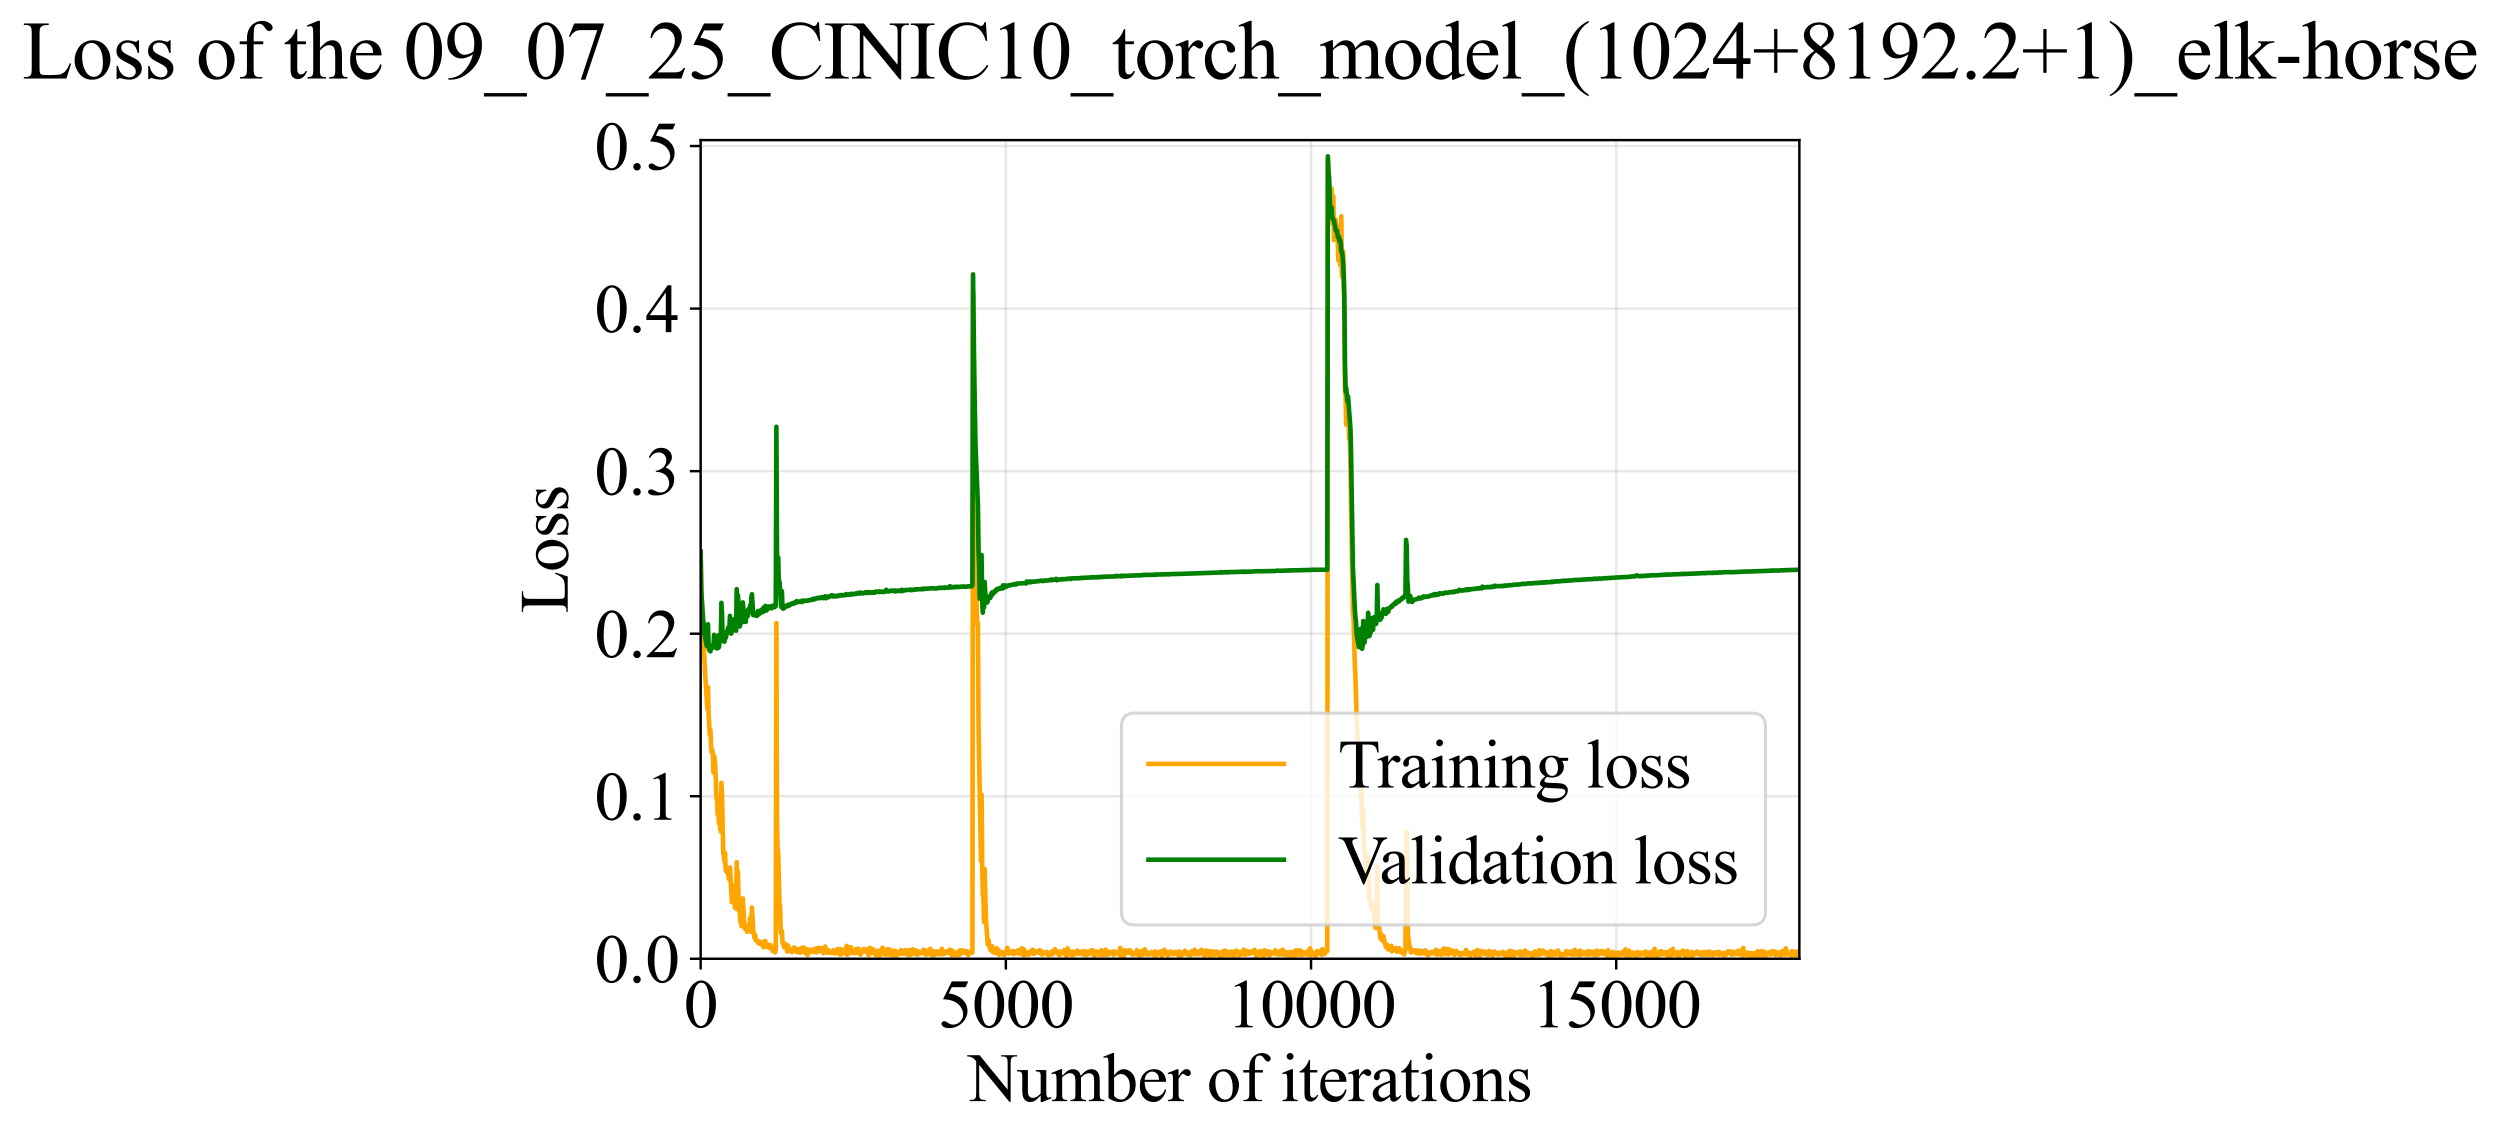 <?xml version="1.0" encoding="utf-8" standalone="no"?>
<!DOCTYPE svg PUBLIC "-//W3C//DTD SVG 1.1//EN"
  "http://www.w3.org/Graphics/SVG/1.1/DTD/svg11.dtd">
<svg xmlns:xlink="http://www.w3.org/1999/xlink" width="812.6pt" height="369.808pt" viewBox="0 0 812.6 369.808" xmlns="http://www.w3.org/2000/svg" version="1.1">
 <defs>
  <style type="text/css">*{stroke-linejoin: round; stroke-linecap: butt}</style>
 </defs>
 <g id="figure_1">
  <g id="patch_1">
   <path d="M -0 369.808 
L 812.6 369.808 
L 812.6 0 
L -0 0 
z
" style="fill: #ffffff"/>
  </g>
  <g id="axes_1">
   <g id="patch_2">
    <path d="M 227.74 311.644 
L 584.86 311.644 
L 584.86 45.532 
L 227.74 45.532 
z
" style="fill: #ffffff"/>
   </g>
   <g id="matplotlib.axis_1">
    <g id="xtick_1">
     <g id="line2d_1">
      <path d="M 227.74 311.644 
L 227.74 45.532 
" clip-path="url(#peaf54fbcdc)" style="fill: none; stroke: #b0b0b0; stroke-opacity: 0.3; stroke-width: 0.8; stroke-linecap: square"/>
     </g>
     <g id="line2d_2">
      <defs>
       <path id="m28ef618418" d="M 0 0 
L 0 3.5 
" style="stroke: #000000; stroke-width: 0.8"/>
      </defs>
      <g>
       <use xlink:href="#m28ef618418" x="227.74" y="311.644" style="stroke: #000000; stroke-width: 0.8"/>
      </g>
     </g>
     <g id="text_1">
      <!-- 0 -->
      <g transform="translate(222.24 333.92) scale(0.22 -0.22)">
       <defs>
        <path id="TimesNewRomanPSMT-30" d="M 231 2094 
Q 231 2819 450 3342 
Q 669 3866 1031 4122 
Q 1313 4325 1613 4325 
Q 2100 4325 2488 3828 
Q 2972 3213 2972 2159 
Q 2972 1422 2759 906 
Q 2547 391 2217 158 
Q 1888 -75 1581 -75 
Q 975 -75 572 641 
Q 231 1244 231 2094 
z
M 844 2016 
Q 844 1141 1059 588 
Q 1238 122 1591 122 
Q 1759 122 1940 273 
Q 2122 425 2216 781 
Q 2359 1319 2359 2297 
Q 2359 3022 2209 3506 
Q 2097 3866 1919 4016 
Q 1791 4119 1609 4119 
Q 1397 4119 1231 3928 
Q 1006 3669 925 3112 
Q 844 2556 844 2016 
z
" transform="scale(0.016)"/>
       </defs>
       <use xlink:href="#TimesNewRomanPSMT-30"/>
      </g>
     </g>
    </g>
    <g id="xtick_2">
     <g id="line2d_3">
      <path d="M 326.94 311.644 
L 326.94 45.532 
" clip-path="url(#peaf54fbcdc)" style="fill: none; stroke: #b0b0b0; stroke-opacity: 0.3; stroke-width: 0.8; stroke-linecap: square"/>
     </g>
     <g id="line2d_4">
      <g>
       <use xlink:href="#m28ef618418" x="326.94" y="311.644" style="stroke: #000000; stroke-width: 0.8"/>
      </g>
     </g>
     <g id="text_2">
      <!-- 5000 -->
      <g transform="translate(304.94 333.92) scale(0.22 -0.22)">
       <defs>
        <path id="TimesNewRomanPSMT-35" d="M 2778 4238 
L 2534 3706 
L 1259 3706 
L 981 3138 
Q 1809 3016 2294 2522 
Q 2709 2097 2709 1522 
Q 2709 1188 2573 903 
Q 2438 619 2231 419 
Q 2025 219 1772 97 
Q 1413 -75 1034 -75 
Q 653 -75 479 54 
Q 306 184 306 341 
Q 306 428 378 495 
Q 450 563 559 563 
Q 641 563 702 538 
Q 763 513 909 409 
Q 1144 247 1384 247 
Q 1750 247 2026 523 
Q 2303 800 2303 1197 
Q 2303 1581 2056 1914 
Q 1809 2247 1375 2428 
Q 1034 2569 447 2591 
L 1259 4238 
L 2778 4238 
z
" transform="scale(0.016)"/>
       </defs>
       <use xlink:href="#TimesNewRomanPSMT-35"/>
       <use xlink:href="#TimesNewRomanPSMT-30" transform="translate(50 0)"/>
       <use xlink:href="#TimesNewRomanPSMT-30" transform="translate(100 0)"/>
       <use xlink:href="#TimesNewRomanPSMT-30" transform="translate(150 0)"/>
      </g>
     </g>
    </g>
    <g id="xtick_3">
     <g id="line2d_5">
      <path d="M 426.14 311.644 
L 426.14 45.532 
" clip-path="url(#peaf54fbcdc)" style="fill: none; stroke: #b0b0b0; stroke-opacity: 0.3; stroke-width: 0.8; stroke-linecap: square"/>
     </g>
     <g id="line2d_6">
      <g>
       <use xlink:href="#m28ef618418" x="426.14" y="311.644" style="stroke: #000000; stroke-width: 0.8"/>
      </g>
     </g>
     <g id="text_3">
      <!-- 10000 -->
      <g transform="translate(398.64 333.92) scale(0.22 -0.22)">
       <defs>
        <path id="TimesNewRomanPSMT-31" d="M 750 3822 
L 1781 4325 
L 1884 4325 
L 1884 747 
Q 1884 391 1914 303 
Q 1944 216 2037 169 
Q 2131 122 2419 116 
L 2419 0 
L 825 0 
L 825 116 
Q 1125 122 1212 167 
Q 1300 213 1334 289 
Q 1369 366 1369 747 
L 1369 3034 
Q 1369 3497 1338 3628 
Q 1316 3728 1258 3775 
Q 1200 3822 1119 3822 
Q 1003 3822 797 3725 
L 750 3822 
z
" transform="scale(0.016)"/>
       </defs>
       <use xlink:href="#TimesNewRomanPSMT-31"/>
       <use xlink:href="#TimesNewRomanPSMT-30" transform="translate(50 0)"/>
       <use xlink:href="#TimesNewRomanPSMT-30" transform="translate(100 0)"/>
       <use xlink:href="#TimesNewRomanPSMT-30" transform="translate(150 0)"/>
       <use xlink:href="#TimesNewRomanPSMT-30" transform="translate(200 0)"/>
      </g>
     </g>
    </g>
    <g id="xtick_4">
     <g id="line2d_7">
      <path d="M 525.34 311.644 
L 525.34 45.532 
" clip-path="url(#peaf54fbcdc)" style="fill: none; stroke: #b0b0b0; stroke-opacity: 0.3; stroke-width: 0.8; stroke-linecap: square"/>
     </g>
     <g id="line2d_8">
      <g>
       <use xlink:href="#m28ef618418" x="525.34" y="311.644" style="stroke: #000000; stroke-width: 0.8"/>
      </g>
     </g>
     <g id="text_4">
      <!-- 15000 -->
      <g transform="translate(497.84 333.92) scale(0.22 -0.22)">
       <use xlink:href="#TimesNewRomanPSMT-31"/>
       <use xlink:href="#TimesNewRomanPSMT-35" transform="translate(50 0)"/>
       <use xlink:href="#TimesNewRomanPSMT-30" transform="translate(100 0)"/>
       <use xlink:href="#TimesNewRomanPSMT-30" transform="translate(150 0)"/>
       <use xlink:href="#TimesNewRomanPSMT-30" transform="translate(200 0)"/>
      </g>
     </g>
    </g>
    <g id="text_5">
     <!-- Number of iterations -->
     <g transform="translate(314.658 357.902) scale(0.22 -0.22)">
      <defs>
       <path id="TimesNewRomanPSMT-4e" d="M -84 4238 
L 1066 4238 
L 3656 1059 
L 3656 3503 
Q 3656 3894 3569 3991 
Q 3453 4122 3203 4122 
L 3056 4122 
L 3056 4238 
L 4531 4238 
L 4531 4122 
L 4381 4122 
Q 4113 4122 4000 3959 
Q 3931 3859 3931 3503 
L 3931 -69 
L 3819 -69 
L 1025 3344 
L 1025 734 
Q 1025 344 1109 247 
Q 1228 116 1475 116 
L 1625 116 
L 1625 0 
L 150 0 
L 150 116 
L 297 116 
Q 569 116 681 278 
Q 750 378 750 734 
L 750 3681 
Q 566 3897 470 3965 
Q 375 4034 191 4094 
Q 100 4122 -84 4122 
L -84 4238 
z
" transform="scale(0.016)"/>
       <path id="TimesNewRomanPSMT-75" d="M 2709 2863 
L 2709 1128 
Q 2709 631 2732 520 
Q 2756 409 2807 365 
Q 2859 322 2928 322 
Q 3025 322 3147 375 
L 3191 266 
L 2334 -88 
L 2194 -88 
L 2194 519 
Q 1825 119 1631 15 
Q 1438 -88 1222 -88 
Q 981 -88 804 51 
Q 628 191 559 409 
Q 491 628 491 1028 
L 491 2306 
Q 491 2509 447 2587 
Q 403 2666 317 2708 
Q 231 2750 6 2747 
L 6 2863 
L 1009 2863 
L 1009 947 
Q 1009 547 1148 422 
Q 1288 297 1484 297 
Q 1619 297 1789 381 
Q 1959 466 2194 703 
L 2194 2325 
Q 2194 2569 2105 2655 
Q 2016 2741 1734 2747 
L 1734 2863 
L 2709 2863 
z
" transform="scale(0.016)"/>
       <path id="TimesNewRomanPSMT-6d" d="M 1050 2338 
Q 1363 2650 1419 2697 
Q 1559 2816 1721 2881 
Q 1884 2947 2044 2947 
Q 2313 2947 2506 2790 
Q 2700 2634 2766 2338 
Q 3088 2713 3309 2830 
Q 3531 2947 3766 2947 
Q 3994 2947 4170 2830 
Q 4347 2713 4450 2447 
Q 4519 2266 4519 1878 
L 4519 647 
Q 4519 378 4559 278 
Q 4591 209 4675 161 
Q 4759 113 4950 113 
L 4950 0 
L 3538 0 
L 3538 113 
L 3597 113 
Q 3781 113 3884 184 
Q 3956 234 3988 344 
Q 4000 397 4000 647 
L 4000 1878 
Q 4000 2228 3916 2372 
Q 3794 2572 3525 2572 
Q 3359 2572 3192 2489 
Q 3025 2406 2788 2181 
L 2781 2147 
L 2788 2013 
L 2788 647 
Q 2788 353 2820 281 
Q 2853 209 2943 161 
Q 3034 113 3253 113 
L 3253 0 
L 1806 0 
L 1806 113 
Q 2044 113 2133 169 
Q 2222 225 2256 338 
Q 2272 391 2272 647 
L 2272 1878 
Q 2272 2228 2169 2381 
Q 2031 2581 1784 2581 
Q 1616 2581 1450 2491 
Q 1191 2353 1050 2181 
L 1050 647 
Q 1050 366 1089 281 
Q 1128 197 1204 155 
Q 1281 113 1516 113 
L 1516 0 
L 100 0 
L 100 113 
Q 297 113 375 155 
Q 453 197 493 289 
Q 534 381 534 647 
L 534 1741 
Q 534 2213 506 2350 
Q 484 2453 437 2492 
Q 391 2531 309 2531 
Q 222 2531 100 2484 
L 53 2597 
L 916 2947 
L 1050 2947 
L 1050 2338 
z
" transform="scale(0.016)"/>
       <path id="TimesNewRomanPSMT-62" d="M 984 2369 
Q 1400 2947 1881 2947 
Q 2322 2947 2650 2570 
Q 2978 2194 2978 1541 
Q 2978 778 2472 313 
Q 2038 -88 1503 -88 
Q 1253 -88 995 3 
Q 738 94 469 275 
L 469 3241 
Q 469 3728 445 3840 
Q 422 3953 372 3993 
Q 322 4034 247 4034 
Q 159 4034 28 3984 
L -16 4094 
L 844 4444 
L 984 4444 
L 984 2369 
z
M 984 2169 
L 984 456 
Q 1144 300 1314 220 
Q 1484 141 1663 141 
Q 1947 141 2192 453 
Q 2438 766 2438 1363 
Q 2438 1913 2192 2208 
Q 1947 2503 1634 2503 
Q 1469 2503 1303 2419 
Q 1178 2356 984 2169 
z
" transform="scale(0.016)"/>
       <path id="TimesNewRomanPSMT-65" d="M 681 1784 
Q 678 1147 991 784 
Q 1303 422 1725 422 
Q 2006 422 2214 576 
Q 2422 731 2563 1106 
L 2659 1044 
Q 2594 616 2278 264 
Q 1963 -88 1488 -88 
Q 972 -88 605 314 
Q 238 716 238 1394 
Q 238 2128 614 2539 
Q 991 2950 1559 2950 
Q 2041 2950 2350 2633 
Q 2659 2316 2659 1784 
L 681 1784 
z
M 681 1966 
L 2006 1966 
Q 1991 2241 1941 2353 
Q 1863 2528 1708 2628 
Q 1553 2728 1384 2728 
Q 1125 2728 920 2526 
Q 716 2325 681 1966 
z
" transform="scale(0.016)"/>
       <path id="TimesNewRomanPSMT-72" d="M 1038 2947 
L 1038 2303 
Q 1397 2947 1775 2947 
Q 1947 2947 2059 2842 
Q 2172 2738 2172 2600 
Q 2172 2478 2090 2393 
Q 2009 2309 1897 2309 
Q 1788 2309 1652 2417 
Q 1516 2525 1450 2525 
Q 1394 2525 1328 2463 
Q 1188 2334 1038 2041 
L 1038 669 
Q 1038 431 1097 309 
Q 1138 225 1241 169 
Q 1344 113 1538 113 
L 1538 0 
L 72 0 
L 72 113 
Q 291 113 397 181 
Q 475 231 506 341 
Q 522 394 522 644 
L 522 1753 
Q 522 2253 501 2348 
Q 481 2444 426 2487 
Q 372 2531 291 2531 
Q 194 2531 72 2484 
L 41 2597 
L 906 2947 
L 1038 2947 
z
" transform="scale(0.016)"/>
       <path id="TimesNewRomanPSMT-20" transform="scale(0.016)"/>
       <path id="TimesNewRomanPSMT-6f" d="M 1600 2947 
Q 2250 2947 2644 2453 
Q 2978 2031 2978 1484 
Q 2978 1100 2793 706 
Q 2609 313 2286 112 
Q 1963 -88 1566 -88 
Q 919 -88 538 428 
Q 216 863 216 1403 
Q 216 1797 411 2186 
Q 606 2575 925 2761 
Q 1244 2947 1600 2947 
z
M 1503 2744 
Q 1338 2744 1170 2645 
Q 1003 2547 900 2300 
Q 797 2053 797 1666 
Q 797 1041 1045 587 
Q 1294 134 1700 134 
Q 2003 134 2200 384 
Q 2397 634 2397 1244 
Q 2397 2006 2069 2444 
Q 1847 2744 1503 2744 
z
" transform="scale(0.016)"/>
       <path id="TimesNewRomanPSMT-66" d="M 1319 2638 
L 1319 756 
Q 1319 356 1406 250 
Q 1522 113 1716 113 
L 1975 113 
L 1975 0 
L 266 0 
L 266 113 
L 394 113 
Q 519 113 622 175 
Q 725 238 764 344 
Q 803 450 803 756 
L 803 2638 
L 247 2638 
L 247 2863 
L 803 2863 
L 803 3050 
Q 803 3478 940 3775 
Q 1078 4072 1361 4255 
Q 1644 4438 1997 4438 
Q 2325 4438 2600 4225 
Q 2781 4084 2781 3909 
Q 2781 3816 2700 3733 
Q 2619 3650 2525 3650 
Q 2453 3650 2373 3701 
Q 2294 3753 2178 3923 
Q 2063 4094 1966 4153 
Q 1869 4213 1750 4213 
Q 1606 4213 1506 4136 
Q 1406 4059 1362 3898 
Q 1319 3738 1319 3069 
L 1319 2863 
L 2056 2863 
L 2056 2638 
L 1319 2638 
z
" transform="scale(0.016)"/>
       <path id="TimesNewRomanPSMT-69" d="M 928 4444 
Q 1059 4444 1151 4351 
Q 1244 4259 1244 4128 
Q 1244 3997 1151 3903 
Q 1059 3809 928 3809 
Q 797 3809 703 3903 
Q 609 3997 609 4128 
Q 609 4259 701 4351 
Q 794 4444 928 4444 
z
M 1188 2947 
L 1188 647 
Q 1188 378 1227 289 
Q 1266 200 1342 156 
Q 1419 113 1622 113 
L 1622 0 
L 231 0 
L 231 113 
Q 441 113 512 153 
Q 584 194 626 287 
Q 669 381 669 647 
L 669 1750 
Q 669 2216 641 2353 
Q 619 2453 572 2492 
Q 525 2531 444 2531 
Q 356 2531 231 2484 
L 188 2597 
L 1050 2947 
L 1188 2947 
z
" transform="scale(0.016)"/>
       <path id="TimesNewRomanPSMT-74" d="M 1031 3803 
L 1031 2863 
L 1700 2863 
L 1700 2644 
L 1031 2644 
L 1031 788 
Q 1031 509 1111 412 
Q 1191 316 1316 316 
Q 1419 316 1516 380 
Q 1613 444 1666 569 
L 1788 569 
Q 1678 263 1478 108 
Q 1278 -47 1066 -47 
Q 922 -47 784 33 
Q 647 113 581 261 
Q 516 409 516 719 
L 516 2644 
L 63 2644 
L 63 2747 
Q 234 2816 414 2980 
Q 594 3144 734 3369 
Q 806 3488 934 3803 
L 1031 3803 
z
" transform="scale(0.016)"/>
       <path id="TimesNewRomanPSMT-61" d="M 1822 413 
Q 1381 72 1269 19 
Q 1100 -59 909 -59 
Q 613 -59 420 144 
Q 228 347 228 678 
Q 228 888 322 1041 
Q 450 1253 767 1440 
Q 1084 1628 1822 1897 
L 1822 2009 
Q 1822 2438 1686 2597 
Q 1550 2756 1291 2756 
Q 1094 2756 978 2650 
Q 859 2544 859 2406 
L 866 2225 
Q 866 2081 792 2003 
Q 719 1925 600 1925 
Q 484 1925 411 2006 
Q 338 2088 338 2228 
Q 338 2497 613 2722 
Q 888 2947 1384 2947 
Q 1766 2947 2009 2819 
Q 2194 2722 2281 2516 
Q 2338 2381 2338 1966 
L 2338 994 
Q 2338 584 2353 492 
Q 2369 400 2405 369 
Q 2441 338 2488 338 
Q 2538 338 2575 359 
Q 2641 400 2828 588 
L 2828 413 
Q 2478 -56 2159 -56 
Q 2006 -56 1915 50 
Q 1825 156 1822 413 
z
M 1822 616 
L 1822 1706 
Q 1350 1519 1213 1441 
Q 966 1303 859 1153 
Q 753 1003 753 825 
Q 753 600 887 451 
Q 1022 303 1197 303 
Q 1434 303 1822 616 
z
" transform="scale(0.016)"/>
       <path id="TimesNewRomanPSMT-6e" d="M 1034 2341 
Q 1538 2947 1994 2947 
Q 2228 2947 2397 2830 
Q 2566 2713 2666 2444 
Q 2734 2256 2734 1869 
L 2734 647 
Q 2734 375 2778 278 
Q 2813 200 2889 156 
Q 2966 113 3172 113 
L 3172 0 
L 1756 0 
L 1756 113 
L 1816 113 
Q 2016 113 2095 173 
Q 2175 234 2206 353 
Q 2219 400 2219 647 
L 2219 1819 
Q 2219 2209 2117 2386 
Q 2016 2563 1775 2563 
Q 1403 2563 1034 2156 
L 1034 647 
Q 1034 356 1069 288 
Q 1113 197 1189 155 
Q 1266 113 1500 113 
L 1500 0 
L 84 0 
L 84 113 
L 147 113 
Q 366 113 442 223 
Q 519 334 519 647 
L 519 1709 
Q 519 2225 495 2337 
Q 472 2450 423 2490 
Q 375 2531 294 2531 
Q 206 2531 84 2484 
L 38 2597 
L 900 2947 
L 1034 2947 
L 1034 2341 
z
" transform="scale(0.016)"/>
       <path id="TimesNewRomanPSMT-73" d="M 2050 2947 
L 2050 1972 
L 1947 1972 
Q 1828 2431 1642 2597 
Q 1456 2763 1169 2763 
Q 950 2763 815 2647 
Q 681 2531 681 2391 
Q 681 2216 781 2091 
Q 878 1963 1175 1819 
L 1631 1597 
Q 2266 1288 2266 781 
Q 2266 391 1970 151 
Q 1675 -88 1309 -88 
Q 1047 -88 709 6 
Q 606 38 541 38 
Q 469 38 428 -44 
L 325 -44 
L 325 978 
L 428 978 
Q 516 541 762 319 
Q 1009 97 1316 97 
Q 1531 97 1667 223 
Q 1803 350 1803 528 
Q 1803 744 1651 891 
Q 1500 1038 1047 1263 
Q 594 1488 453 1669 
Q 313 1847 313 2119 
Q 313 2472 555 2709 
Q 797 2947 1181 2947 
Q 1350 2947 1591 2875 
Q 1750 2828 1803 2828 
Q 1853 2828 1881 2850 
Q 1909 2872 1947 2947 
L 2050 2947 
z
" transform="scale(0.016)"/>
      </defs>
      <use xlink:href="#TimesNewRomanPSMT-4e"/>
      <use xlink:href="#TimesNewRomanPSMT-75" transform="translate(72.217 0)"/>
      <use xlink:href="#TimesNewRomanPSMT-6d" transform="translate(122.217 0)"/>
      <use xlink:href="#TimesNewRomanPSMT-62" transform="translate(200 0)"/>
      <use xlink:href="#TimesNewRomanPSMT-65" transform="translate(250 0)"/>
      <use xlink:href="#TimesNewRomanPSMT-72" transform="translate(294.385 0)"/>
      <use xlink:href="#TimesNewRomanPSMT-20" transform="translate(327.686 0)"/>
      <use xlink:href="#TimesNewRomanPSMT-6f" transform="translate(352.686 0)"/>
      <use xlink:href="#TimesNewRomanPSMT-66" transform="translate(402.686 0)"/>
      <use xlink:href="#TimesNewRomanPSMT-20" transform="translate(435.986 0)"/>
      <use xlink:href="#TimesNewRomanPSMT-69" transform="translate(460.986 0)"/>
      <use xlink:href="#TimesNewRomanPSMT-74" transform="translate(488.77 0)"/>
      <use xlink:href="#TimesNewRomanPSMT-65" transform="translate(516.553 0)"/>
      <use xlink:href="#TimesNewRomanPSMT-72" transform="translate(560.938 0)"/>
      <use xlink:href="#TimesNewRomanPSMT-61" transform="translate(594.238 0)"/>
      <use xlink:href="#TimesNewRomanPSMT-74" transform="translate(638.623 0)"/>
      <use xlink:href="#TimesNewRomanPSMT-69" transform="translate(666.406 0)"/>
      <use xlink:href="#TimesNewRomanPSMT-6f" transform="translate(694.189 0)"/>
      <use xlink:href="#TimesNewRomanPSMT-6e" transform="translate(744.189 0)"/>
      <use xlink:href="#TimesNewRomanPSMT-73" transform="translate(794.189 0)"/>
     </g>
    </g>
   </g>
   <g id="matplotlib.axis_2">
    <g id="ytick_1">
     <g id="line2d_9">
      <path d="M 227.74 311.644 
L 584.86 311.644 
" clip-path="url(#peaf54fbcdc)" style="fill: none; stroke: #b0b0b0; stroke-opacity: 0.3; stroke-width: 0.8; stroke-linecap: square"/>
     </g>
     <g id="line2d_10">
      <defs>
       <path id="m10f9d0e15a" d="M 0 0 
L -3.5 0 
" style="stroke: #000000; stroke-width: 0.8"/>
      </defs>
      <g>
       <use xlink:href="#m10f9d0e15a" x="227.74" y="311.644" style="stroke: #000000; stroke-width: 0.8"/>
      </g>
     </g>
     <g id="text_6">
      <!-- 0.0 -->
      <g transform="translate(193.24 319.282) scale(0.22 -0.22)">
       <defs>
        <path id="TimesNewRomanPSMT-2e" d="M 800 606 
Q 947 606 1047 504 
Q 1147 403 1147 259 
Q 1147 116 1045 14 
Q 944 -88 800 -88 
Q 656 -88 554 14 
Q 453 116 453 259 
Q 453 406 554 506 
Q 656 606 800 606 
z
" transform="scale(0.016)"/>
       </defs>
       <use xlink:href="#TimesNewRomanPSMT-30"/>
       <use xlink:href="#TimesNewRomanPSMT-2e" transform="translate(50 0)"/>
       <use xlink:href="#TimesNewRomanPSMT-30" transform="translate(75 0)"/>
      </g>
     </g>
    </g>
    <g id="ytick_2">
     <g id="line2d_11">
      <path d="M 227.74 258.809 
L 584.86 258.809 
" clip-path="url(#peaf54fbcdc)" style="fill: none; stroke: #b0b0b0; stroke-opacity: 0.3; stroke-width: 0.8; stroke-linecap: square"/>
     </g>
     <g id="line2d_12">
      <g>
       <use xlink:href="#m10f9d0e15a" x="227.74" y="258.809" style="stroke: #000000; stroke-width: 0.8"/>
      </g>
     </g>
     <g id="text_7">
      <!-- 0.1 -->
      <g transform="translate(193.24 266.448) scale(0.22 -0.22)">
       <use xlink:href="#TimesNewRomanPSMT-30"/>
       <use xlink:href="#TimesNewRomanPSMT-2e" transform="translate(50 0)"/>
       <use xlink:href="#TimesNewRomanPSMT-31" transform="translate(75 0)"/>
      </g>
     </g>
    </g>
    <g id="ytick_3">
     <g id="line2d_13">
      <path d="M 227.74 205.975 
L 584.86 205.975 
" clip-path="url(#peaf54fbcdc)" style="fill: none; stroke: #b0b0b0; stroke-opacity: 0.3; stroke-width: 0.8; stroke-linecap: square"/>
     </g>
     <g id="line2d_14">
      <g>
       <use xlink:href="#m10f9d0e15a" x="227.74" y="205.975" style="stroke: #000000; stroke-width: 0.8"/>
      </g>
     </g>
     <g id="text_8">
      <!-- 0.2 -->
      <g transform="translate(193.24 213.614) scale(0.22 -0.22)">
       <defs>
        <path id="TimesNewRomanPSMT-32" d="M 2934 816 
L 2638 0 
L 138 0 
L 138 116 
Q 1241 1122 1691 1759 
Q 2141 2397 2141 2925 
Q 2141 3328 1894 3587 
Q 1647 3847 1303 3847 
Q 991 3847 742 3664 
Q 494 3481 375 3128 
L 259 3128 
Q 338 3706 661 4015 
Q 984 4325 1469 4325 
Q 1984 4325 2329 3994 
Q 2675 3663 2675 3213 
Q 2675 2891 2525 2569 
Q 2294 2063 1775 1497 
Q 997 647 803 472 
L 1909 472 
Q 2247 472 2383 497 
Q 2519 522 2628 598 
Q 2738 675 2819 816 
L 2934 816 
z
" transform="scale(0.016)"/>
       </defs>
       <use xlink:href="#TimesNewRomanPSMT-30"/>
       <use xlink:href="#TimesNewRomanPSMT-2e" transform="translate(50 0)"/>
       <use xlink:href="#TimesNewRomanPSMT-32" transform="translate(75 0)"/>
      </g>
     </g>
    </g>
    <g id="ytick_4">
     <g id="line2d_15">
      <path d="M 227.74 153.141 
L 584.86 153.141 
" clip-path="url(#peaf54fbcdc)" style="fill: none; stroke: #b0b0b0; stroke-opacity: 0.3; stroke-width: 0.8; stroke-linecap: square"/>
     </g>
     <g id="line2d_16">
      <g>
       <use xlink:href="#m10f9d0e15a" x="227.74" y="153.141" style="stroke: #000000; stroke-width: 0.8"/>
      </g>
     </g>
     <g id="text_9">
      <!-- 0.3 -->
      <g transform="translate(193.24 160.78) scale(0.22 -0.22)">
       <defs>
        <path id="TimesNewRomanPSMT-33" d="M 325 3431 
Q 506 3859 782 4092 
Q 1059 4325 1472 4325 
Q 1981 4325 2253 3994 
Q 2459 3747 2459 3466 
Q 2459 3003 1878 2509 
Q 2269 2356 2469 2072 
Q 2669 1788 2669 1403 
Q 2669 853 2319 450 
Q 1863 -75 997 -75 
Q 569 -75 414 31 
Q 259 138 259 259 
Q 259 350 332 419 
Q 406 488 509 488 
Q 588 488 669 463 
Q 722 447 909 348 
Q 1097 250 1169 231 
Q 1284 197 1416 197 
Q 1734 197 1970 444 
Q 2206 691 2206 1028 
Q 2206 1275 2097 1509 
Q 2016 1684 1919 1775 
Q 1784 1900 1550 2001 
Q 1316 2103 1072 2103 
L 972 2103 
L 972 2197 
Q 1219 2228 1467 2375 
Q 1716 2522 1828 2728 
Q 1941 2934 1941 3181 
Q 1941 3503 1739 3701 
Q 1538 3900 1238 3900 
Q 753 3900 428 3381 
L 325 3431 
z
" transform="scale(0.016)"/>
       </defs>
       <use xlink:href="#TimesNewRomanPSMT-30"/>
       <use xlink:href="#TimesNewRomanPSMT-2e" transform="translate(50 0)"/>
       <use xlink:href="#TimesNewRomanPSMT-33" transform="translate(75 0)"/>
      </g>
     </g>
    </g>
    <g id="ytick_5">
     <g id="line2d_17">
      <path d="M 227.74 100.307 
L 584.86 100.307 
" clip-path="url(#peaf54fbcdc)" style="fill: none; stroke: #b0b0b0; stroke-opacity: 0.3; stroke-width: 0.8; stroke-linecap: square"/>
     </g>
     <g id="line2d_18">
      <g>
       <use xlink:href="#m10f9d0e15a" x="227.74" y="100.307" style="stroke: #000000; stroke-width: 0.8"/>
      </g>
     </g>
     <g id="text_10">
      <!-- 0.4 -->
      <g transform="translate(193.24 107.946) scale(0.22 -0.22)">
       <defs>
        <path id="TimesNewRomanPSMT-34" d="M 2978 1563 
L 2978 1119 
L 2409 1119 
L 2409 0 
L 1894 0 
L 1894 1119 
L 100 1119 
L 100 1519 
L 2066 4325 
L 2409 4325 
L 2409 1563 
L 2978 1563 
z
M 1894 1563 
L 1894 3666 
L 406 1563 
L 1894 1563 
z
" transform="scale(0.016)"/>
       </defs>
       <use xlink:href="#TimesNewRomanPSMT-30"/>
       <use xlink:href="#TimesNewRomanPSMT-2e" transform="translate(50 0)"/>
       <use xlink:href="#TimesNewRomanPSMT-34" transform="translate(75 0)"/>
      </g>
     </g>
    </g>
    <g id="ytick_6">
     <g id="line2d_19">
      <path d="M 227.74 47.473 
L 584.86 47.473 
" clip-path="url(#peaf54fbcdc)" style="fill: none; stroke: #b0b0b0; stroke-opacity: 0.3; stroke-width: 0.8; stroke-linecap: square"/>
     </g>
     <g id="line2d_20">
      <g>
       <use xlink:href="#m10f9d0e15a" x="227.74" y="47.473" style="stroke: #000000; stroke-width: 0.8"/>
      </g>
     </g>
     <g id="text_11">
      <!-- 0.5 -->
      <g transform="translate(193.24 55.112) scale(0.22 -0.22)">
       <use xlink:href="#TimesNewRomanPSMT-30"/>
       <use xlink:href="#TimesNewRomanPSMT-2e" transform="translate(50 0)"/>
       <use xlink:href="#TimesNewRomanPSMT-35" transform="translate(75 0)"/>
      </g>
     </g>
    </g>
    <g id="text_12">
     <!-- Loss -->
     <g transform="translate(184.534 199.369) rotate(-90) scale(0.22 -0.22)">
      <defs>
       <path id="TimesNewRomanPSMT-4c" d="M 3669 1172 
L 3772 1150 
L 3409 0 
L 128 0 
L 128 116 
L 288 116 
Q 556 116 672 291 
Q 738 391 738 753 
L 738 3488 
Q 738 3884 650 3984 
Q 528 4122 288 4122 
L 128 4122 
L 128 4238 
L 2047 4238 
L 2047 4122 
Q 1709 4125 1573 4059 
Q 1438 3994 1388 3894 
Q 1338 3794 1338 3416 
L 1338 753 
Q 1338 494 1388 397 
Q 1425 331 1503 300 
Q 1581 269 1991 269 
L 2300 269 
Q 2788 269 2984 341 
Q 3181 413 3343 595 
Q 3506 778 3669 1172 
z
" transform="scale(0.016)"/>
      </defs>
      <use xlink:href="#TimesNewRomanPSMT-4c"/>
      <use xlink:href="#TimesNewRomanPSMT-6f" transform="translate(61.084 0)"/>
      <use xlink:href="#TimesNewRomanPSMT-73" transform="translate(111.084 0)"/>
      <use xlink:href="#TimesNewRomanPSMT-73" transform="translate(150 0)"/>
     </g>
    </g>
   </g>
   <g id="line2d_21">
    <path d="M 227.74 179.331 
L 227.938 191.683 
L 229.13 217.763 
L 229.527 224.051 
L 229.924 230.383 
L 230.122 223.389 
L 230.321 232.14 
L 230.718 238.842 
L 230.916 237.221 
L 231.115 242.472 
L 231.313 244.487 
L 231.512 243.795 
L 231.71 245.339 
L 231.909 251.103 
L 232.107 245.664 
L 232.306 246.698 
L 232.504 249.36 
L 232.901 259.786 
L 233.1 259.849 
L 233.298 264.968 
L 233.497 262.673 
L 233.695 267.734 
L 233.894 263.966 
L 234.092 269.182 
L 234.291 270.276 
L 234.489 254.461 
L 234.688 258.457 
L 235.085 277.139 
L 235.283 278.022 
L 235.482 280.157 
L 235.68 277.264 
L 235.879 282.779 
L 236.077 283.34 
L 236.474 282.326 
L 236.871 285.638 
L 237.07 284.653 
L 237.268 281.986 
L 237.665 289.373 
L 237.864 293.213 
L 238.062 293.077 
L 238.459 287.773 
L 238.658 288.536 
L 238.857 295 
L 239.055 294.569 
L 239.254 295.358 
L 239.452 280.252 
L 239.651 294.661 
L 239.849 283.27 
L 240.048 292.372 
L 240.246 296.25 
L 240.445 295.264 
L 240.643 299.752 
L 240.842 299.286 
L 241.04 301.083 
L 241.239 298.468 
L 241.437 291.999 
L 241.834 299.171 
L 242.033 301.362 
L 242.231 301.954 
L 242.43 301.181 
L 242.628 300.928 
L 242.827 302.85 
L 243.224 300.697 
L 243.422 302.163 
L 243.621 302.662 
L 243.819 298.348 
L 244.018 302.827 
L 244.415 294.974 
L 244.812 302.373 
L 245.209 304.724 
L 245.407 303.73 
L 245.606 305.555 
L 245.804 305.624 
L 246.201 306.108 
L 246.4 305.843 
L 246.598 306.648 
L 246.995 306.074 
L 247.194 306.483 
L 247.392 306.334 
L 247.591 307.072 
L 247.789 306.942 
L 247.988 307.256 
L 248.186 307.92 
L 248.385 307.409 
L 248.584 305.849 
L 248.782 305.92 
L 248.981 307.746 
L 249.179 306.793 
L 249.378 306.898 
L 249.973 308.03 
L 250.37 307.214 
L 250.569 307.26 
L 250.767 308.473 
L 250.966 307.919 
L 251.164 309.137 
L 251.363 308.574 
L 251.561 308.746 
L 251.76 308.292 
L 251.958 309.554 
L 252.157 308.719 
L 252.355 202.541 
L 252.554 267.074 
L 252.752 276.218 
L 252.951 277.228 
L 253.348 294.281 
L 253.546 294.191 
L 253.745 302.242 
L 253.943 303.395 
L 254.142 302.681 
L 254.34 306.173 
L 254.936 307.898 
L 255.134 306.718 
L 255.928 309.284 
L 256.127 307.307 
L 256.524 308.719 
L 256.722 308.563 
L 256.921 308.961 
L 257.119 309.036 
L 257.318 309.459 
L 257.516 309.441 
L 257.715 308.434 
L 257.914 308.471 
L 258.112 307.972 
L 258.311 308.06 
L 259.105 309.501 
L 259.303 308.525 
L 259.502 308.559 
L 259.7 309.256 
L 259.899 309.186 
L 260.097 309.693 
L 260.296 309.319 
L 260.494 308.127 
L 260.693 308.608 
L 260.891 308.766 
L 261.09 309.176 
L 261.288 307.954 
L 261.685 309.792 
L 262.082 308.498 
L 262.479 310.408 
L 262.678 308.724 
L 262.876 308.913 
L 263.075 309.522 
L 263.472 308.656 
L 263.67 309.103 
L 263.869 309.259 
L 264.266 308.666 
L 264.464 308.658 
L 264.663 309.55 
L 264.861 308.385 
L 265.06 309.252 
L 265.258 309.123 
L 265.457 309.532 
L 265.655 308.148 
L 265.854 308.98 
L 266.052 308.741 
L 266.251 308.121 
L 266.449 309.125 
L 266.648 308.16 
L 266.846 308.222 
L 267.045 309.067 
L 267.243 308.758 
L 267.442 309.578 
L 267.641 309.861 
L 267.839 309.405 
L 268.038 308.033 
L 268.236 307.683 
L 268.435 309.008 
L 268.633 309.15 
L 268.832 308.731 
L 269.03 309.738 
L 269.229 308.87 
L 269.427 309.214 
L 269.824 309.289 
L 270.221 309.785 
L 270.42 309.602 
L 270.618 309.587 
L 270.817 308.876 
L 271.015 309.601 
L 271.214 309.894 
L 271.412 309.324 
L 271.611 309.3 
L 271.809 309.77 
L 272.008 309.481 
L 272.206 308.448 
L 272.405 309.913 
L 272.603 309.039 
L 272.802 310.226 
L 273.199 308.454 
L 273.397 310.228 
L 273.596 309.058 
L 273.794 309.942 
L 273.993 309.663 
L 274.191 308.782 
L 274.588 309.203 
L 274.787 308.606 
L 274.985 309.914 
L 275.184 307.442 
L 275.382 310.369 
L 275.581 309.638 
L 275.779 309.341 
L 275.978 309.799 
L 276.176 308.332 
L 276.375 307.899 
L 276.573 307.894 
L 276.772 309.801 
L 276.97 309.792 
L 277.368 309.508 
L 277.566 309.135 
L 277.765 309.356 
L 277.963 309.794 
L 278.162 308.488 
L 278.559 309.662 
L 278.757 309.661 
L 278.956 308.332 
L 279.353 309.073 
L 279.551 310.248 
L 279.75 310.242 
L 279.948 308.77 
L 280.147 309.518 
L 280.345 308.632 
L 280.544 309.078 
L 280.742 308.643 
L 280.941 308.505 
L 281.139 309.24 
L 281.338 308.502 
L 281.536 308.646 
L 281.735 309.095 
L 281.933 309.092 
L 282.33 310.549 
L 282.727 308.053 
L 282.926 309.818 
L 283.323 308.794 
L 283.521 309.091 
L 283.72 308.499 
L 283.918 309.094 
L 284.117 308.803 
L 284.315 310.135 
L 284.514 309.828 
L 284.712 310.412 
L 284.911 310.124 
L 285.308 309.095 
L 285.506 308.952 
L 285.903 310.709 
L 286.102 309.394 
L 286.3 309.542 
L 286.896 308.074 
L 287.095 309.845 
L 287.293 309.542 
L 287.492 310.279 
L 287.69 309.984 
L 287.889 310.276 
L 288.087 310.271 
L 288.484 308.515 
L 288.683 310.275 
L 288.881 308.518 
L 289.08 308.961 
L 289.278 308.814 
L 289.477 309.988 
L 289.675 309.544 
L 289.874 310.575 
L 290.072 309.548 
L 290.271 309.552 
L 290.469 308.964 
L 290.668 309.841 
L 291.065 309.11 
L 291.263 310.724 
L 291.462 309.548 
L 291.66 309.552 
L 291.859 309.998 
L 292.057 309.552 
L 292.256 309.551 
L 292.454 310.143 
L 292.851 308.819 
L 293.05 309.7 
L 293.248 309.55 
L 293.645 309.995 
L 294.042 309.116 
L 294.241 308.815 
L 294.638 310.142 
L 294.836 308.97 
L 295.233 310.439 
L 295.432 308.874 
L 295.63 308.82 
L 295.829 310.439 
L 296.226 309.704 
L 296.424 310.148 
L 296.623 308.533 
L 296.822 309.853 
L 297.02 310.001 
L 297.219 308.974 
L 297.417 309.856 
L 297.616 308.829 
L 297.814 310.149 
L 298.013 309.857 
L 298.211 310.297 
L 298.41 309.272 
L 298.608 309.418 
L 298.807 309.415 
L 299.005 309.858 
L 299.204 309.857 
L 299.402 309.563 
L 299.601 309.859 
L 299.799 309.271 
L 299.998 309.712 
L 300.196 308.686 
L 300.395 309.711 
L 300.593 309.418 
L 300.792 310.153 
L 300.99 310.302 
L 301.387 308.98 
L 301.586 309.861 
L 301.784 309.859 
L 301.983 310.155 
L 302.181 309.569 
L 302.38 308.394 
L 302.578 310.009 
L 302.975 310.009 
L 303.174 310.594 
L 303.372 310.303 
L 303.571 309.13 
L 303.769 309.569 
L 303.968 310.303 
L 304.166 310.157 
L 304.365 310.157 
L 304.762 309.275 
L 304.96 309.571 
L 305.159 309.571 
L 305.556 310.157 
L 305.953 308.837 
L 306.151 308.397 
L 306.35 310.159 
L 306.549 309.424 
L 306.747 309.424 
L 306.946 310.011 
L 307.144 309.867 
L 307.343 309.28 
L 307.541 309.572 
L 307.938 309.279 
L 308.137 309.28 
L 308.335 309.72 
L 308.534 309.72 
L 308.732 308.677 
L 308.931 310.006 
L 309.129 308.982 
L 309.328 310.599 
L 309.526 308.984 
L 310.122 310.454 
L 310.32 309.573 
L 310.519 310.161 
L 310.717 309.72 
L 310.916 310.308 
L 311.114 310.455 
L 311.511 309.281 
L 311.71 310.455 
L 311.908 310.162 
L 312.107 308.841 
L 312.305 309.722 
L 312.504 309.869 
L 312.702 309.723 
L 312.901 309.283 
L 313.099 309.429 
L 313.298 308.989 
L 313.695 309.725 
L 313.893 309.576 
L 314.092 309.577 
L 314.29 309.137 
L 314.687 310.457 
L 315.084 309.43 
L 315.283 309.43 
L 315.481 309.724 
L 315.68 309.284 
L 315.879 309.724 
L 316.077 309.534 
L 316.276 95.112 
L 316.673 132.602 
L 317.07 163.887 
L 317.467 198.659 
L 317.665 202.926 
L 317.864 202.665 
L 318.062 235.817 
L 318.856 279.906 
L 319.055 258.282 
L 319.253 280.896 
L 319.452 290.772 
L 319.65 291.68 
L 319.849 299.733 
L 320.047 282.445 
L 320.444 298.38 
L 321.04 306.906 
L 321.238 305.39 
L 321.834 308.56 
L 322.032 308.84 
L 322.231 308.795 
L 322.429 307.554 
L 322.628 309.39 
L 322.826 309.541 
L 323.025 309.126 
L 323.223 308.448 
L 323.422 309.49 
L 323.62 309.77 
L 323.819 309.836 
L 324.017 308.224 
L 324.414 309.903 
L 324.613 308.878 
L 324.811 310.341 
L 325.407 309.966 
L 325.606 309.487 
L 325.804 310.048 
L 326.003 309.772 
L 326.201 309.782 
L 326.4 310.404 
L 326.598 309.499 
L 326.797 309.948 
L 326.995 309.796 
L 327.194 309.356 
L 327.392 308.05 
L 327.988 309.971 
L 328.186 309.236 
L 328.385 309.68 
L 328.583 309.386 
L 328.782 309.827 
L 329.377 309.098 
L 329.576 310.122 
L 329.973 309.686 
L 330.171 309.542 
L 330.37 309.249 
L 330.568 309.692 
L 330.767 309.698 
L 330.965 308.817 
L 331.164 309.986 
L 331.362 309.55 
L 331.561 309.547 
L 331.958 309.841 
L 332.156 308.236 
L 332.355 309.845 
L 332.553 310.435 
L 332.752 308.527 
L 333.149 310.436 
L 333.347 309.408 
L 333.546 309.694 
L 333.744 309.554 
L 333.943 309.995 
L 334.141 309.553 
L 334.34 310.29 
L 334.737 309.41 
L 334.935 309.266 
L 335.134 309.709 
L 335.333 309.56 
L 335.531 308.681 
L 335.73 310.002 
L 335.928 308.827 
L 336.127 310.002 
L 336.325 309.562 
L 336.524 309.709 
L 336.921 309.273 
L 337.119 309.271 
L 337.318 309.563 
L 337.516 309.272 
L 337.715 309.273 
L 337.913 308.832 
L 338.112 309.859 
L 338.31 310.007 
L 338.509 309.128 
L 338.707 310.301 
L 338.906 309.714 
L 339.104 309.859 
L 339.303 309.57 
L 339.501 309.566 
L 339.7 309.716 
L 339.898 309.567 
L 340.097 310.009 
L 340.295 309.422 
L 340.494 310.157 
L 340.692 310.448 
L 341.089 309.717 
L 341.288 310.303 
L 341.486 309.57 
L 341.685 310.299 
L 341.883 309.276 
L 342.082 310.156 
L 342.479 309.277 
L 342.677 309.278 
L 342.876 308.544 
L 343.074 309.277 
L 343.273 309.127 
L 343.471 309.276 
L 343.67 309.865 
L 343.868 309.278 
L 344.265 310.453 
L 344.464 309.28 
L 344.662 310.159 
L 344.861 309.72 
L 345.06 309.574 
L 345.457 309.868 
L 345.655 309.721 
L 345.854 308.842 
L 346.052 309.574 
L 346.251 309.72 
L 346.449 309.576 
L 346.648 310.896 
L 347.045 308.254 
L 347.243 310.163 
L 347.442 309.429 
L 347.64 309.282 
L 347.839 309.429 
L 348.037 309.723 
L 348.236 310.455 
L 348.434 309.282 
L 348.633 309.43 
L 348.831 310.458 
L 349.03 309.87 
L 349.228 310.163 
L 349.427 310.164 
L 349.625 309.284 
L 349.824 309.871 
L 350.221 308.989 
L 350.618 310.018 
L 350.816 309.872 
L 351.015 309.577 
L 351.213 310.018 
L 351.412 309.285 
L 351.61 309.87 
L 351.809 309.871 
L 352.007 309.726 
L 352.206 310.312 
L 352.404 309.139 
L 352.603 310.313 
L 352.801 310.019 
L 353 309.285 
L 353.198 310.312 
L 353.397 310.166 
L 353.595 309.285 
L 353.794 309.432 
L 353.992 310.165 
L 354.191 309.725 
L 354.389 309.578 
L 354.588 308.991 
L 354.787 309.286 
L 354.985 309.285 
L 355.184 308.846 
L 355.581 310.607 
L 355.779 309.58 
L 355.978 310.607 
L 356.375 309.286 
L 357.169 310.313 
L 357.367 309.433 
L 357.566 310.167 
L 357.963 308.846 
L 358.161 310.461 
L 358.36 310.021 
L 358.558 310.462 
L 358.757 310.021 
L 358.955 310.315 
L 359.154 310.022 
L 359.352 308.7 
L 359.551 309.287 
L 359.749 310.315 
L 359.948 309.581 
L 360.146 310.315 
L 360.345 309.288 
L 360.543 309.875 
L 360.742 309.875 
L 360.94 309.582 
L 361.139 309.875 
L 361.337 309.581 
L 361.536 309.875 
L 361.734 309.288 
L 361.933 310.315 
L 362.528 309.288 
L 362.727 309.875 
L 362.925 309.583 
L 363.124 309.877 
L 363.322 309.582 
L 363.521 310.168 
L 363.719 309.435 
L 363.918 310.022 
L 364.117 308.115 
L 364.315 310.904 
L 364.514 309.142 
L 364.712 310.169 
L 364.911 310.61 
L 365.109 309.583 
L 365.308 310.757 
L 365.506 308.849 
L 365.705 309.729 
L 365.903 309.73 
L 366.102 309.142 
L 366.3 309.73 
L 366.499 308.996 
L 366.697 309.73 
L 366.896 309.583 
L 367.094 308.849 
L 367.293 308.996 
L 367.491 308.997 
L 367.69 309.877 
L 367.888 310.17 
L 368.087 310.17 
L 368.285 310.317 
L 368.484 309.877 
L 368.682 309.877 
L 368.881 310.023 
L 369.079 309.73 
L 369.278 309.877 
L 369.476 308.85 
L 369.675 309.73 
L 369.873 309.437 
L 370.072 310.612 
L 370.27 310.465 
L 370.469 310.612 
L 370.866 309.143 
L 371.263 310.171 
L 371.461 310.318 
L 371.858 309.877 
L 372.057 308.557 
L 372.255 309.877 
L 372.454 309.291 
L 372.652 309.291 
L 372.851 310.318 
L 373.049 310.025 
L 373.248 310.171 
L 373.446 310.172 
L 373.645 309.878 
L 373.844 310.171 
L 374.042 310.025 
L 374.241 309.438 
L 374.439 309.731 
L 374.638 309.731 
L 374.836 309.438 
L 375.035 309.438 
L 375.233 310.612 
L 375.432 309.291 
L 375.63 309.291 
L 375.829 310.172 
L 376.027 310.465 
L 376.226 309.878 
L 376.623 309.585 
L 376.821 309.732 
L 377.02 310.025 
L 377.218 309.291 
L 377.417 309.291 
L 377.615 310.759 
L 377.814 310.319 
L 378.012 309.145 
L 378.211 310.173 
L 378.409 308.705 
L 378.806 309.732 
L 379.005 309.438 
L 379.203 309.439 
L 379.402 309.879 
L 379.6 310.612 
L 380.196 309.439 
L 380.394 309.292 
L 380.791 310.025 
L 380.99 309.438 
L 381.188 310.172 
L 381.387 309.879 
L 381.585 309.879 
L 381.982 309.439 
L 382.181 310.026 
L 382.379 309.439 
L 382.578 309.586 
L 382.975 310.466 
L 383.173 309.292 
L 383.372 309.292 
L 383.571 310.613 
L 383.769 309.586 
L 383.968 310.613 
L 384.166 309.733 
L 384.365 309.586 
L 384.563 309.879 
L 384.762 309.879 
L 385.159 308.999 
L 385.357 309.88 
L 385.556 310.173 
L 385.754 309.732 
L 385.953 309.586 
L 386.151 310.173 
L 386.35 309.733 
L 386.548 310.026 
L 386.747 310.613 
L 386.945 309.439 
L 387.144 309.586 
L 387.342 309.439 
L 387.541 309.146 
L 387.739 310.173 
L 387.938 308.999 
L 388.136 309.586 
L 388.335 308.705 
L 388.533 309.146 
L 388.732 310.173 
L 388.93 309.88 
L 389.129 310.027 
L 389.327 309.586 
L 389.526 309.44 
L 389.724 310.173 
L 389.923 309.733 
L 390.121 308.999 
L 390.32 309.439 
L 390.518 308.706 
L 390.717 309.586 
L 390.915 309.733 
L 391.114 309.733 
L 391.312 310.614 
L 391.709 309.146 
L 391.908 308.999 
L 392.106 308.999 
L 392.503 310.467 
L 392.702 309.733 
L 392.9 310.467 
L 393.099 309.146 
L 393.298 310.32 
L 393.496 310.614 
L 393.695 309.586 
L 393.893 309.293 
L 394.092 310.173 
L 394.29 309.293 
L 394.489 310.467 
L 394.687 309.44 
L 395.084 310.174 
L 395.283 309.293 
L 395.481 310.027 
L 395.68 309.44 
L 395.878 309.88 
L 396.077 309.733 
L 396.275 310.761 
L 396.474 310.614 
L 396.672 310.761 
L 397.069 309.44 
L 397.268 309.293 
L 397.466 310.614 
L 397.863 310.027 
L 398.062 309 
L 398.459 310.468 
L 398.657 309.147 
L 398.856 310.174 
L 399.054 309.587 
L 399.253 309.587 
L 399.451 310.467 
L 399.65 309.44 
L 400.047 310.468 
L 400.245 309.44 
L 400.444 309.294 
L 400.841 310.174 
L 401.039 310.908 
L 401.238 309.44 
L 401.436 309.293 
L 401.635 309.734 
L 401.833 309 
L 402.032 309.147 
L 402.627 310.614 
L 402.826 310.174 
L 403.025 309.44 
L 403.223 310.321 
L 403.422 309.587 
L 403.62 309.734 
L 403.819 309.294 
L 404.017 310.027 
L 404.216 308.706 
L 404.414 310.028 
L 404.613 310.321 
L 404.811 310.174 
L 405.01 309 
L 405.208 310.174 
L 405.407 309.587 
L 405.605 309.734 
L 405.804 309.294 
L 406.201 310.028 
L 406.399 309.881 
L 406.598 309.294 
L 406.796 309.587 
L 406.995 309.587 
L 407.193 309.441 
L 407.392 309.587 
L 407.59 309.881 
L 407.789 308.707 
L 407.987 309.734 
L 408.186 309.881 
L 408.384 311.055 
L 408.583 309.587 
L 408.781 309.734 
L 408.98 310.174 
L 409.178 309.294 
L 409.377 310.028 
L 409.575 309.147 
L 409.972 310.468 
L 410.369 310.175 
L 410.568 310.762 
L 410.766 310.321 
L 410.965 308.854 
L 411.163 309.441 
L 411.362 309.588 
L 411.56 310.028 
L 411.759 309.734 
L 411.957 310.321 
L 412.156 309.147 
L 412.355 309.294 
L 412.553 310.615 
L 412.95 309.441 
L 413.149 310.175 
L 413.546 309.881 
L 413.744 309.881 
L 413.943 309.588 
L 414.141 309.734 
L 414.538 308.854 
L 414.737 310.028 
L 414.935 310.175 
L 415.134 309.881 
L 415.332 309.881 
L 415.531 310.175 
L 415.729 310.175 
L 415.928 310.322 
L 416.126 309.147 
L 416.325 309.001 
L 416.523 309.441 
L 416.722 309.441 
L 416.92 308.707 
L 417.119 310.175 
L 417.317 309.147 
L 417.714 310.468 
L 417.913 309.881 
L 418.31 309.588 
L 418.508 309.735 
L 418.905 310.615 
L 419.302 309.441 
L 419.501 310.175 
L 419.699 309.588 
L 419.898 310.615 
L 420.096 310.175 
L 420.295 310.468 
L 420.493 309.294 
L 420.692 310.615 
L 420.89 309.588 
L 421.089 309.588 
L 421.287 308.854 
L 421.486 310.175 
L 421.684 310.468 
L 422.082 309.294 
L 422.28 310.028 
L 422.479 308.854 
L 422.677 310.322 
L 422.876 309.294 
L 423.074 310.468 
L 423.273 309.294 
L 423.471 309.881 
L 423.67 309.735 
L 423.868 309.882 
L 424.067 310.175 
L 424.265 309.735 
L 424.464 309.588 
L 424.662 310.175 
L 424.861 310.175 
L 425.059 309.294 
L 425.258 309.001 
L 425.456 310.469 
L 425.655 309.735 
L 425.853 308.267 
L 426.052 309.001 
L 426.25 310.469 
L 426.647 309.735 
L 426.846 309.735 
L 427.044 310.175 
L 427.243 309.882 
L 427.441 310.028 
L 427.64 310.762 
L 428.037 309.148 
L 428.235 310.175 
L 428.434 309.295 
L 428.632 309.735 
L 428.831 309.148 
L 429.426 309.588 
L 429.625 310.322 
L 429.823 308.561 
L 430.022 309.735 
L 430.22 309.588 
L 430.419 309.295 
L 430.617 310.028 
L 430.816 309.735 
L 431.014 308.708 
L 431.213 309.148 
L 431.411 309.148 
L 431.61 52.373 
L 431.809 55.771 
L 432.007 63.243 
L 432.206 62.658 
L 432.404 66.986 
L 432.603 65.304 
L 432.801 61.252 
L 433 72.502 
L 433.198 70.612 
L 433.397 63.83 
L 433.595 78.017 
L 433.794 75.13 
L 433.992 74.352 
L 434.191 71.407 
L 434.389 76.201 
L 434.588 73.4 
L 434.786 75.288 
L 434.985 84.557 
L 435.183 78.926 
L 435.382 80.115 
L 435.58 86.177 
L 435.779 84.861 
L 435.977 70.278 
L 436.176 89.923 
L 436.374 82.824 
L 436.573 81.741 
L 436.771 88.563 
L 436.97 100.79 
L 437.168 126.857 
L 437.367 128.517 
L 437.565 138.047 
L 437.764 137.464 
L 437.962 135.406 
L 438.161 135.499 
L 438.359 137.738 
L 438.558 142.874 
L 438.756 140.177 
L 439.749 199.481 
L 439.947 200.608 
L 440.344 215.51 
L 440.543 219.28 
L 440.94 231.998 
L 441.933 255.023 
L 442.131 254.003 
L 442.33 255.769 
L 442.528 259.419 
L 442.727 266.625 
L 442.925 269.484 
L 443.124 262.893 
L 443.322 274.338 
L 443.719 278.231 
L 443.918 280.322 
L 444.116 284.134 
L 444.315 285.761 
L 444.712 278.38 
L 445.109 292.355 
L 445.307 291.903 
L 445.704 294.537 
L 445.903 295.393 
L 446.101 294.57 
L 446.3 296.128 
L 446.498 294.049 
L 446.895 299.956 
L 447.094 301.563 
L 447.292 301.336 
L 447.491 301.442 
L 447.689 281.801 
L 447.888 298.435 
L 448.086 301.767 
L 448.285 301.461 
L 448.682 304.807 
L 448.88 303.586 
L 449.079 305.497 
L 449.277 304.021 
L 449.476 305.767 
L 449.674 304.269 
L 449.873 305.184 
L 450.071 306.667 
L 450.27 306.917 
L 450.468 307.876 
L 450.667 306.962 
L 450.865 307.073 
L 451.263 308.601 
L 451.66 308.255 
L 451.858 307.68 
L 452.057 308.103 
L 452.255 307.428 
L 452.454 309.238 
L 452.652 308.199 
L 452.851 308.321 
L 453.049 308.706 
L 453.248 308.462 
L 453.446 308.591 
L 453.645 308.538 
L 453.843 308.123 
L 454.042 309.34 
L 454.24 309.296 
L 454.439 308.378 
L 454.637 309.094 
L 454.836 308.222 
L 455.034 309.118 
L 455.233 309.488 
L 455.431 308.843 
L 455.63 309.139 
L 455.828 309.744 
L 456.027 309.769 
L 456.225 309.464 
L 456.424 310.188 
L 456.821 308.708 
L 457.218 270.253 
L 457.615 303.248 
L 457.813 305.627 
L 458.012 306.409 
L 458.21 308.356 
L 458.409 308.231 
L 458.607 309.601 
L 458.806 308.607 
L 459.004 309.172 
L 459.203 308.976 
L 459.6 308.925 
L 459.798 309.465 
L 460.195 308.941 
L 460.394 309.85 
L 460.592 308.964 
L 460.791 309.43 
L 460.99 308.979 
L 461.188 309.74 
L 461.387 309.142 
L 461.585 310.059 
L 461.784 309.013 
L 462.181 309.49 
L 462.379 309.346 
L 462.578 309.774 
L 462.776 309.196 
L 462.975 309.782 
L 463.173 309.942 
L 463.372 308.899 
L 463.57 310.074 
L 463.769 309.518 
L 463.967 309.675 
L 464.166 310.581 
L 464.364 309.952 
L 464.563 310.132 
L 464.761 309.549 
L 464.96 309.697 
L 465.158 309.686 
L 465.357 309.453 
L 465.555 309.839 
L 465.754 309.363 
L 465.952 309.855 
L 466.151 309.567 
L 466.548 310.022 
L 466.746 308.706 
L 466.945 309.138 
L 467.143 310.309 
L 467.342 309.298 
L 467.54 310.172 
L 467.937 309.566 
L 468.136 309.006 
L 468.334 310.041 
L 468.533 310.324 
L 468.93 308.989 
L 469.128 308.872 
L 469.327 308.282 
L 469.525 309.32 
L 469.724 308.42 
L 469.922 310.187 
L 470.32 309.326 
L 470.518 309.925 
L 470.717 308.445 
L 470.915 310.213 
L 471.511 309.341 
L 471.709 309.48 
L 471.908 308.889 
L 472.106 309.78 
L 472.305 309.195 
L 472.503 309.197 
L 472.702 310.378 
L 472.9 309.198 
L 473.099 309.199 
L 473.297 309.052 
L 473.694 309.932 
L 473.893 309.941 
L 474.091 309.67 
L 474.29 310.232 
L 474.488 310.375 
L 474.687 309.786 
L 474.885 310.386 
L 475.679 309.803 
L 475.878 310.099 
L 476.076 309.512 
L 476.275 310.105 
L 476.473 308.765 
L 476.672 309.357 
L 476.87 309.21 
L 477.069 310.244 
L 477.267 309.805 
L 477.466 310.253 
L 477.664 310.252 
L 477.863 310.699 
L 478.061 309.818 
L 478.26 309.966 
L 478.657 309.662 
L 478.855 309.82 
L 479.054 309.818 
L 479.252 309.234 
L 479.451 310.556 
L 479.649 309.821 
L 479.848 309.817 
L 480.047 310.408 
L 480.245 308.796 
L 480.444 309.971 
L 480.642 309.38 
L 481.039 310.701 
L 481.238 309.086 
L 481.436 309.383 
L 481.635 309.973 
L 482.23 309.241 
L 482.429 309.973 
L 482.627 309.392 
L 482.826 310.123 
L 483.024 309.541 
L 483.223 309.683 
L 483.421 309.386 
L 483.62 310.423 
L 483.818 310.414 
L 484.017 309.098 
L 484.414 310.129 
L 484.612 309.693 
L 485.009 309.398 
L 485.208 310.715 
L 485.406 309.84 
L 485.605 309.84 
L 485.803 309.251 
L 486.002 309.977 
L 486.2 309.691 
L 486.399 309.69 
L 486.597 310.131 
L 486.796 309.991 
L 486.994 310.284 
L 487.193 309.697 
L 487.391 309.694 
L 487.59 310.137 
L 487.788 309.847 
L 487.987 309.994 
L 488.185 309.847 
L 488.384 309.406 
L 488.582 309.403 
L 488.781 310.287 
L 488.979 309.997 
L 489.178 309.991 
L 489.376 310.87 
L 489.575 310.581 
L 489.774 309.85 
L 489.972 309.557 
L 490.171 309.554 
L 490.369 311.024 
L 490.568 309.12 
L 490.965 310.585 
L 491.362 309.117 
L 491.759 310.001 
L 491.957 309.558 
L 492.156 310.731 
L 492.354 310.001 
L 492.553 310 
L 492.751 309.56 
L 492.95 309.561 
L 493.148 309.708 
L 493.347 309.564 
L 493.744 310.296 
L 493.942 309.412 
L 494.141 309.268 
L 494.339 309.856 
L 494.538 309.561 
L 494.736 310.444 
L 495.332 309.271 
L 495.53 310.299 
L 495.729 308.976 
L 496.126 310.301 
L 496.324 309.713 
L 496.523 309.567 
L 496.721 310.155 
L 497.118 309.86 
L 497.317 310.006 
L 497.515 310.446 
L 497.714 309.86 
L 498.111 311.035 
L 498.309 310.006 
L 498.706 310.303 
L 498.905 309.275 
L 499.103 310.302 
L 499.302 309.422 
L 499.699 310.303 
L 499.898 310.158 
L 500.295 308.837 
L 500.493 310.301 
L 500.692 308.983 
L 501.089 310.012 
L 501.287 310.01 
L 501.486 308.983 
L 501.684 309.569 
L 501.883 309.278 
L 502.081 309.717 
L 502.28 309.717 
L 502.677 310.306 
L 502.875 309.572 
L 503.074 310.159 
L 503.272 310.16 
L 503.471 310.746 
L 503.669 310.6 
L 503.868 310.16 
L 504.066 309.134 
L 504.463 310.452 
L 504.662 310.16 
L 504.86 309.572 
L 505.059 309.426 
L 505.257 309.72 
L 505.456 309.427 
L 505.654 310.306 
L 505.853 310.015 
L 506.051 309.427 
L 506.25 309.722 
L 506.448 308.988 
L 506.647 310.014 
L 506.845 310.015 
L 507.242 310.751 
L 507.441 310.016 
L 507.639 310.457 
L 508.036 310.163 
L 508.235 310.457 
L 508.433 310.456 
L 508.632 310.016 
L 508.83 310.311 
L 509.029 309.137 
L 509.426 310.165 
L 509.823 309.43 
L 510.022 310.016 
L 510.22 309.871 
L 510.617 309.283 
L 510.816 310.311 
L 511.014 309.577 
L 511.213 309.724 
L 511.411 309.285 
L 511.61 310.312 
L 511.808 308.697 
L 512.007 310.165 
L 512.205 310.02 
L 512.404 309.285 
L 512.602 310.164 
L 512.801 309.578 
L 512.999 310.459 
L 513.198 309.725 
L 513.396 310.459 
L 513.595 308.992 
L 513.992 310.312 
L 514.19 309.872 
L 514.389 310.02 
L 514.587 309.433 
L 514.786 309.58 
L 514.984 309.875 
L 515.381 309.58 
L 515.58 310.314 
L 515.778 310.313 
L 515.977 309.286 
L 516.175 309.874 
L 516.374 309.14 
L 516.771 310.315 
L 516.969 309.728 
L 517.168 310.024 
L 517.366 309.863 
L 517.565 309.285 
L 517.763 310.165 
L 517.962 309.873 
L 518.16 309.874 
L 518.359 310.608 
L 518.558 309.727 
L 518.756 309.58 
L 518.955 308.994 
L 519.153 309.287 
L 519.352 310.315 
L 519.55 309.728 
L 519.749 310.168 
L 519.947 309.287 
L 520.344 309.729 
L 520.543 309.141 
L 520.741 309.141 
L 520.94 310.022 
L 521.138 309.582 
L 521.337 310.022 
L 521.535 309.288 
L 521.734 309.435 
L 521.932 309.288 
L 522.329 310.756 
L 522.528 310.023 
L 522.726 308.848 
L 523.123 310.17 
L 523.322 310.61 
L 523.52 309.876 
L 523.719 310.023 
L 523.917 309.583 
L 524.116 310.023 
L 524.314 309.436 
L 524.513 310.169 
L 524.711 311.344 
L 524.91 309.876 
L 525.108 309.73 
L 525.307 310.757 
L 525.505 310.024 
L 525.704 310.317 
L 525.902 309.583 
L 526.101 310.317 
L 526.299 310.464 
L 526.498 309.877 
L 526.696 310.317 
L 526.895 310.17 
L 527.093 310.317 
L 527.292 309.437 
L 527.49 310.171 
L 527.689 309.878 
L 527.887 310.171 
L 528.086 310.171 
L 528.285 308.557 
L 528.682 310.758 
L 528.88 309.731 
L 529.277 310.464 
L 529.476 308.997 
L 529.674 310.611 
L 529.873 309.584 
L 530.071 309.877 
L 530.27 310.611 
L 530.667 309.585 
L 530.865 310.024 
L 531.064 310.171 
L 531.262 310.03 
L 531.461 309.731 
L 531.659 310.756 
L 531.858 309.876 
L 532.056 310.611 
L 532.255 309.437 
L 532.453 310.465 
L 532.85 309.731 
L 533.049 309.878 
L 533.247 309.732 
L 533.446 310.318 
L 533.644 310.172 
L 533.843 309.585 
L 534.24 310.025 
L 534.637 309.732 
L 534.835 309.291 
L 535.232 310.905 
L 535.629 310.025 
L 535.828 309.585 
L 536.026 309.878 
L 536.225 309.878 
L 536.423 310.613 
L 536.622 310.172 
L 536.82 309.439 
L 537.019 309.732 
L 537.217 310.612 
L 537.614 309.732 
L 537.813 308.411 
L 538.21 310.172 
L 538.409 310.025 
L 538.607 310.906 
L 538.806 309.878 
L 539.004 309.879 
L 539.203 310.466 
L 539.401 309.292 
L 539.6 310.026 
L 539.798 309.733 
L 539.997 309.145 
L 540.394 310.173 
L 540.592 309.586 
L 540.791 309.733 
L 540.989 309.732 
L 541.386 309.439 
L 541.585 310.173 
L 541.783 310.466 
L 541.982 309.586 
L 542.18 310.613 
L 542.379 309.88 
L 542.577 309.586 
L 542.776 308.999 
L 542.974 310.907 
L 543.173 310.173 
L 543.371 310.026 
L 543.57 310.467 
L 543.768 308.412 
L 543.967 309.586 
L 544.364 309.586 
L 544.562 310.173 
L 544.761 310.026 
L 544.959 310.467 
L 545.356 309.44 
L 545.555 310.467 
L 545.753 310.76 
L 545.952 310.026 
L 546.15 310.173 
L 546.349 310.174 
L 546.547 309.44 
L 546.746 309.733 
L 546.944 308.999 
L 547.143 309.88 
L 547.341 309.733 
L 547.54 310.467 
L 547.739 310.76 
L 547.937 309.293 
L 548.136 309.146 
L 548.334 309.586 
L 548.533 309.146 
L 548.731 310.32 
L 548.93 310.614 
L 549.128 309.88 
L 549.327 310.027 
L 549.525 310.027 
L 549.724 310.614 
L 549.922 309.44 
L 550.121 310.761 
L 550.319 309.733 
L 550.518 310.174 
L 550.716 310.174 
L 550.915 309.587 
L 551.113 309.587 
L 551.51 310.027 
L 551.709 309.293 
L 551.907 310.027 
L 552.106 309.88 
L 552.304 310.174 
L 552.503 310.174 
L 552.701 310.027 
L 552.9 309.587 
L 553.098 310.467 
L 553.297 310.174 
L 553.495 309.587 
L 553.694 309.44 
L 553.892 310.174 
L 554.091 310.321 
L 554.488 310.027 
L 554.686 309.44 
L 554.885 310.174 
L 555.083 310.467 
L 555.282 309.881 
L 555.48 309.734 
L 555.679 309.293 
L 555.877 309.734 
L 556.076 309.881 
L 556.274 310.321 
L 556.473 309.734 
L 556.671 310.321 
L 556.87 310.468 
L 557.267 309.587 
L 557.466 309.881 
L 557.664 309.881 
L 557.863 310.174 
L 558.061 309.44 
L 558.26 309.734 
L 558.458 309.587 
L 558.657 310.321 
L 558.855 309.44 
L 559.451 310.174 
L 559.649 310.174 
L 559.848 310.321 
L 560.046 309.881 
L 560.245 310.028 
L 560.443 310.762 
L 560.642 309.734 
L 561.039 310.321 
L 561.237 309.881 
L 561.436 309.881 
L 561.634 309.294 
L 561.833 309.147 
L 562.031 309.881 
L 562.428 309.587 
L 562.825 310.321 
L 563.024 309.294 
L 563.222 309.734 
L 563.421 309.441 
L 563.619 310.175 
L 563.818 310.028 
L 564.016 309.588 
L 564.215 310.175 
L 564.413 309.734 
L 564.612 309.588 
L 564.81 309.147 
L 565.009 309.441 
L 565.207 310.175 
L 565.406 309 
L 565.604 309.147 
L 565.803 309.881 
L 566.001 310.028 
L 566.2 310.468 
L 566.398 310.615 
L 566.597 308.12 
L 566.796 309.881 
L 566.994 309.734 
L 567.391 310.468 
L 567.59 310.175 
L 567.788 310.468 
L 567.987 309.588 
L 568.384 309.881 
L 568.582 309.881 
L 568.781 310.028 
L 568.979 310.762 
L 569.376 309.734 
L 569.575 310.762 
L 569.773 310.322 
L 569.972 310.175 
L 570.17 310.615 
L 570.567 309.735 
L 570.766 309.588 
L 570.964 310.175 
L 571.163 309.881 
L 571.361 309.148 
L 571.56 310.909 
L 571.758 309.294 
L 571.957 310.322 
L 572.155 310.322 
L 572.354 309.881 
L 572.552 309.148 
L 572.949 310.615 
L 573.148 309.294 
L 573.346 309.294 
L 573.545 309.881 
L 573.743 309.735 
L 573.942 310.762 
L 574.14 310.028 
L 574.339 309.735 
L 574.537 310.028 
L 574.736 309.588 
L 574.934 310.028 
L 575.133 309.881 
L 575.331 310.322 
L 575.53 309.441 
L 575.728 309.735 
L 575.927 309.294 
L 576.125 309.148 
L 576.523 310.175 
L 576.92 309.294 
L 577.118 310.469 
L 577.317 309.882 
L 577.515 310.175 
L 577.714 309.735 
L 577.912 309.588 
L 578.309 310.322 
L 578.508 309.735 
L 578.706 310.615 
L 578.905 309.588 
L 579.103 310.469 
L 579.302 309.148 
L 579.5 309.882 
L 579.897 309.148 
L 580.096 310.322 
L 580.294 310.322 
L 580.493 308.267 
L 580.89 310.175 
L 581.088 309.882 
L 581.485 310.322 
L 581.684 310.175 
L 581.882 309.882 
L 582.279 310.615 
L 582.478 309.148 
L 582.676 310.028 
L 582.875 309.588 
L 583.073 309.441 
L 583.272 310.469 
L 583.47 310.469 
L 583.669 309.441 
L 583.867 310.469 
L 584.066 309.295 
L 584.264 310.469 
L 584.463 309.441 
L 584.661 310.175 
L 584.86 309.882 
L 584.86 309.882 
" clip-path="url(#peaf54fbcdc)" style="fill: none; stroke: #ffa500; stroke-width: 1.5; stroke-linecap: square"/>
   </g>
   <g id="line2d_22">
    <path d="M 227.74 179.396 
L 227.938 191.784 
L 228.335 198.547 
L 228.931 206.138 
L 229.13 206.741 
L 229.725 209.941 
L 229.924 209.568 
L 230.122 202.914 
L 230.321 210.125 
L 230.519 211.261 
L 230.916 211.71 
L 231.115 209.926 
L 231.313 210.759 
L 231.512 210.307 
L 231.71 210.435 
L 231.909 209.824 
L 232.107 206.348 
L 232.306 206.546 
L 232.504 209.984 
L 232.901 210.722 
L 233.298 210.691 
L 233.497 206.527 
L 233.695 210.327 
L 233.894 208.11 
L 234.092 208.192 
L 234.291 208.015 
L 234.489 195.949 
L 234.688 199.465 
L 234.886 208.337 
L 235.085 208.153 
L 235.283 207.773 
L 235.482 208.563 
L 235.68 205.673 
L 235.879 207.383 
L 236.673 204.018 
L 236.871 204.077 
L 237.07 204.548 
L 237.268 200.174 
L 237.467 204.289 
L 237.665 205.958 
L 237.864 205.174 
L 238.062 205.129 
L 238.459 201.333 
L 238.658 202.829 
L 238.857 203.334 
L 239.254 205.007 
L 239.452 191.516 
L 239.651 202.363 
L 239.849 193.429 
L 240.048 196.746 
L 240.246 202.324 
L 240.445 203.629 
L 240.842 202.379 
L 241.04 201.943 
L 241.239 200.717 
L 241.437 195.801 
L 242.033 202.142 
L 242.231 201.9 
L 242.43 202.087 
L 242.628 198.707 
L 243.025 200.247 
L 243.224 198.022 
L 243.422 199.227 
L 243.621 198.899 
L 243.819 196.827 
L 244.018 198.561 
L 244.216 194.068 
L 244.415 193.174 
L 244.812 199.905 
L 245.01 199.107 
L 245.209 199.959 
L 245.407 199.637 
L 245.804 200.174 
L 246.003 200.2 
L 246.201 199.057 
L 246.4 198.602 
L 246.598 199.704 
L 246.797 199.527 
L 246.995 198.962 
L 247.194 199.256 
L 247.392 198.25 
L 247.591 198.664 
L 247.789 198.422 
L 247.988 198.933 
L 248.186 197.48 
L 248.385 198.229 
L 248.584 197.281 
L 248.782 196.96 
L 248.981 198.514 
L 249.179 198.147 
L 249.378 198.187 
L 249.576 197.177 
L 249.775 197.722 
L 249.973 197.535 
L 250.172 197.088 
L 250.37 197.107 
L 250.767 197.719 
L 250.966 196.982 
L 251.164 197.064 
L 251.363 197.337 
L 251.561 196.761 
L 251.76 197.373 
L 251.958 197.032 
L 252.157 196.997 
L 252.355 138.721 
L 252.554 180.639 
L 252.752 181.835 
L 252.951 181.164 
L 253.149 190.408 
L 253.348 189.031 
L 253.546 191.075 
L 253.943 197.298 
L 254.142 192.172 
L 254.34 197.326 
L 254.539 197.853 
L 254.737 197.161 
L 254.936 197.589 
L 255.134 197.368 
L 255.333 196.953 
L 255.531 197.16 
L 255.73 196.896 
L 255.928 196.922 
L 256.127 196.599 
L 256.325 196.964 
L 256.524 196.488 
L 256.722 196.71 
L 257.318 196.159 
L 257.516 196.261 
L 257.715 196.015 
L 257.914 196.245 
L 258.112 196.139 
L 258.311 195.796 
L 258.509 196.007 
L 258.906 195.412 
L 259.105 195.409 
L 259.303 195.75 
L 259.899 195.549 
L 260.097 195.47 
L 260.296 195.516 
L 260.494 195.702 
L 260.693 195.292 
L 260.891 195.193 
L 261.09 195.443 
L 261.288 195.474 
L 261.685 195.197 
L 262.479 195.301 
L 262.876 195.063 
L 263.075 195.128 
L 263.472 194.982 
L 263.67 195.057 
L 263.869 194.807 
L 264.067 194.814 
L 264.266 194.67 
L 264.464 194.926 
L 264.663 194.604 
L 264.861 194.744 
L 265.258 194.616 
L 265.457 194.367 
L 266.251 194.46 
L 266.449 194.22 
L 266.648 194.394 
L 266.846 194.319 
L 267.045 194.105 
L 267.243 194.064 
L 267.442 194.401 
L 267.641 194.406 
L 268.236 193.805 
L 268.435 194.455 
L 269.03 193.959 
L 269.229 194.115 
L 269.427 194.103 
L 269.626 193.74 
L 269.824 193.84 
L 270.023 193.66 
L 270.221 193.642 
L 270.42 193.453 
L 270.817 193.902 
L 271.015 193.612 
L 271.412 193.811 
L 271.611 193.766 
L 271.809 193.88 
L 272.206 193.577 
L 272.405 193.748 
L 272.802 193.59 
L 273 193.417 
L 273.199 193.448 
L 273.397 193.595 
L 273.596 193.413 
L 273.794 193.553 
L 274.191 193.43 
L 274.588 193.488 
L 274.985 193.092 
L 275.382 193.347 
L 275.581 193.278 
L 275.779 193.37 
L 275.978 193.206 
L 276.375 193.094 
L 276.573 193.323 
L 276.97 192.982 
L 277.566 193.167 
L 277.963 192.986 
L 278.162 192.901 
L 278.36 193.03 
L 278.956 192.667 
L 279.353 192.948 
L 279.551 192.9 
L 279.75 192.616 
L 280.345 192.834 
L 280.544 192.914 
L 280.742 192.729 
L 281.139 192.627 
L 281.338 192.486 
L 281.536 192.502 
L 281.735 192.782 
L 281.933 192.478 
L 282.33 192.589 
L 282.529 192.435 
L 282.727 192.737 
L 283.323 192.53 
L 283.521 192.683 
L 283.72 192.484 
L 283.918 192.687 
L 284.117 192.522 
L 284.514 192.595 
L 284.712 192.254 
L 284.911 192.374 
L 285.506 192.322 
L 285.705 192.449 
L 285.903 192.242 
L 286.102 192.407 
L 286.896 192.332 
L 287.095 192.455 
L 287.293 192.258 
L 287.69 192.323 
L 287.889 192.129 
L 288.087 191.697 
L 288.286 192.201 
L 288.683 192.121 
L 288.881 192.263 
L 289.08 192.136 
L 289.477 192.109 
L 289.675 191.935 
L 289.874 192.115 
L 290.271 192.068 
L 290.469 191.958 
L 290.668 192.091 
L 290.866 191.94 
L 291.065 192.262 
L 291.263 192.051 
L 291.859 192.115 
L 292.057 191.954 
L 292.256 192.069 
L 292.653 191.878 
L 292.851 192.145 
L 293.05 192.172 
L 293.248 191.714 
L 293.447 192.015 
L 293.645 191.877 
L 293.844 191.961 
L 294.241 191.794 
L 295.63 191.742 
L 295.829 191.601 
L 296.027 191.829 
L 297.417 191.626 
L 297.616 191.505 
L 297.814 191.64 
L 298.211 191.533 
L 299.005 191.525 
L 299.402 191.452 
L 299.601 191.543 
L 299.799 191.44 
L 299.998 191.528 
L 300.196 191.32 
L 300.792 191.41 
L 300.99 191.316 
L 301.189 191.39 
L 302.181 191.252 
L 303.174 191.217 
L 303.372 191.152 
L 303.769 191.299 
L 304.563 191.235 
L 304.762 191.129 
L 304.96 191.183 
L 305.556 191.011 
L 305.754 191.132 
L 306.151 191.049 
L 306.747 191.124 
L 306.946 190.925 
L 307.144 191.107 
L 307.343 190.971 
L 307.74 191.04 
L 308.534 190.966 
L 308.732 190.524 
L 308.931 190.963 
L 309.129 190.702 
L 309.526 190.946 
L 310.122 190.761 
L 310.32 190.877 
L 310.519 190.741 
L 310.717 190.878 
L 311.114 190.676 
L 311.71 190.817 
L 312.305 190.666 
L 312.702 190.729 
L 313.099 190.616 
L 313.893 190.745 
L 314.687 190.585 
L 315.68 190.571 
L 315.879 190.549 
L 316.077 189.977 
L 316.276 89.179 
L 316.673 121.781 
L 317.07 144.59 
L 317.864 164.059 
L 318.062 178.867 
L 318.261 183.687 
L 318.459 194.566 
L 318.658 190.471 
L 318.856 194.525 
L 319.055 180.429 
L 319.253 195.308 
L 319.452 199.136 
L 319.65 194.306 
L 319.849 197.461 
L 320.047 189.145 
L 320.444 195.912 
L 320.643 193.818 
L 320.841 195.861 
L 321.04 195.528 
L 321.238 193.968 
L 321.437 194.396 
L 321.635 194.121 
L 321.834 194.387 
L 322.032 193.968 
L 322.231 192.953 
L 322.429 192.562 
L 322.628 193.239 
L 322.826 192.517 
L 323.025 192.438 
L 323.223 192.561 
L 323.422 191.963 
L 323.62 192.223 
L 324.017 191.463 
L 324.216 191.703 
L 324.414 191.32 
L 324.613 191.365 
L 324.811 191.224 
L 325.01 191.411 
L 325.208 191.058 
L 325.407 191.164 
L 325.606 191.034 
L 325.804 191.291 
L 326.003 190.271 
L 326.201 191.128 
L 326.4 190.872 
L 326.598 190.278 
L 326.797 190.777 
L 326.995 190.729 
L 327.194 190.416 
L 327.392 190.461 
L 327.591 190.322 
L 327.789 190.382 
L 327.988 190.246 
L 328.186 190.29 
L 328.385 190.146 
L 328.782 190.147 
L 329.973 189.81 
L 330.171 190.02 
L 330.568 189.692 
L 333.347 189.535 
L 333.546 189.652 
L 333.744 189.005 
L 333.943 189.371 
L 334.141 189.144 
L 334.34 189.202 
L 334.737 188.975 
L 334.935 189.307 
L 335.134 189.074 
L 335.928 189.094 
L 336.325 188.977 
L 336.722 189.021 
L 337.318 188.874 
L 337.715 188.918 
L 338.112 188.773 
L 338.509 188.718 
L 338.906 188.894 
L 339.303 188.695 
L 339.501 188.797 
L 339.7 188.662 
L 340.097 188.733 
L 340.295 188.648 
L 340.494 188.691 
L 340.891 188.578 
L 341.288 188.626 
L 341.685 188.333 
L 341.883 188.612 
L 342.082 188.434 
L 342.479 188.421 
L 343.074 188.446 
L 343.273 188.141 
L 343.471 188.632 
L 343.67 188.302 
L 344.067 188.429 
L 344.662 188.323 
L 344.861 188.356 
L 345.06 188.239 
L 345.258 188.338 
L 345.655 188.231 
L 346.251 188.243 
L 346.648 188.169 
L 346.846 188.233 
L 347.045 188.088 
L 347.839 188.048 
L 348.037 188.211 
L 348.236 187.991 
L 349.824 187.978 
L 350.618 187.942 
L 351.213 187.884 
L 351.412 187.803 
L 351.809 187.904 
L 352.404 187.786 
L 352.603 187.831 
L 352.801 187.746 
L 353.397 187.771 
L 354.787 187.654 
L 354.985 187.769 
L 355.382 187.565 
L 356.176 187.691 
L 356.772 187.539 
L 356.97 187.695 
L 357.169 187.558 
L 357.367 187.636 
L 358.161 187.45 
L 358.36 187.606 
L 358.558 187.487 
L 359.154 187.48 
L 359.352 187.411 
L 359.551 187.494 
L 359.749 187.421 
L 360.146 187.438 
L 360.742 187.387 
L 361.536 187.413 
L 361.933 187.359 
L 362.131 187.41 
L 362.727 187.192 
L 363.124 187.34 
L 363.322 187.235 
L 364.117 187.298 
L 364.315 187.163 
L 364.514 187.362 
L 364.712 187.22 
L 364.911 187.235 
L 365.109 187.128 
L 365.308 187.239 
L 365.506 187.134 
L 365.903 187.193 
L 369.675 187.002 
L 370.27 187.048 
L 370.667 186.989 
L 371.263 186.982 
L 371.461 186.868 
L 372.454 186.908 
L 372.652 186.797 
L 373.248 186.889 
L 373.844 186.826 
L 374.241 186.891 
L 374.439 186.794 
L 375.035 186.865 
L 375.233 186.789 
L 375.432 186.844 
L 375.63 186.713 
L 375.829 186.831 
L 376.027 186.728 
L 376.424 186.74 
L 377.615 186.708 
L 378.409 186.69 
L 378.806 186.698 
L 379.6 186.626 
L 379.997 186.731 
L 380.394 186.602 
L 381.188 186.58 
L 382.776 186.56 
L 396.672 186.083 
L 396.871 185.948 
L 397.069 186.103 
L 398.459 185.943 
L 398.657 186.092 
L 398.856 185.965 
L 399.253 186.039 
L 399.451 185.94 
L 399.848 185.966 
L 401.833 185.905 
L 402.23 185.918 
L 403.223 185.848 
L 403.62 185.869 
L 403.819 185.797 
L 404.017 185.875 
L 404.216 185.817 
L 404.414 185.916 
L 404.613 185.826 
L 404.811 185.901 
L 405.01 185.788 
L 405.407 185.85 
L 406.002 185.77 
L 406.201 185.876 
L 406.598 185.749 
L 406.995 185.793 
L 408.384 185.667 
L 408.98 185.687 
L 414.538 185.604 
L 414.935 185.501 
L 415.729 185.521 
L 417.516 185.495 
L 418.111 185.447 
L 418.707 185.455 
L 418.905 185.39 
L 419.104 185.48 
L 419.302 185.377 
L 419.699 185.408 
L 419.898 185.349 
L 420.096 185.411 
L 420.493 185.377 
L 421.883 185.376 
L 424.265 185.278 
L 424.662 185.309 
L 425.258 185.274 
L 426.052 185.259 
L 426.449 185.21 
L 431.411 185.189 
L 431.61 50.815 
L 431.809 55.773 
L 432.007 57.723 
L 432.404 69.203 
L 432.603 69.529 
L 432.801 67.471 
L 433 70.407 
L 433.198 71.221 
L 433.595 71.715 
L 434.191 74.879 
L 434.389 75.246 
L 434.588 74.993 
L 434.786 76.831 
L 434.985 77.267 
L 435.183 76.909 
L 435.382 78.484 
L 435.58 77.928 
L 435.779 78.922 
L 435.977 81.811 
L 436.176 81.836 
L 436.374 83.16 
L 436.573 85.497 
L 436.771 89.996 
L 436.97 97.399 
L 437.168 118.177 
L 437.367 127.178 
L 437.565 126.126 
L 437.962 130.408 
L 438.161 128.824 
L 438.955 139.431 
L 439.153 147.91 
L 439.749 184.431 
L 440.344 197.382 
L 440.543 200.589 
L 440.741 201.944 
L 440.94 206.036 
L 441.536 209.524 
L 441.734 210.364 
L 441.933 209.362 
L 442.131 205.846 
L 442.33 204.302 
L 442.727 210.889 
L 442.925 209.784 
L 443.124 201.862 
L 443.322 208.269 
L 443.521 208.864 
L 443.719 206.676 
L 443.918 206.766 
L 444.116 205.767 
L 444.315 206.982 
L 444.712 199.168 
L 444.91 201.521 
L 445.109 206.732 
L 445.307 206.001 
L 445.506 205.718 
L 445.704 203.842 
L 445.903 204.915 
L 446.101 200.872 
L 446.3 204.703 
L 446.498 201.844 
L 446.697 200.592 
L 447.094 202.7 
L 447.292 202.775 
L 447.491 200.968 
L 447.689 190.162 
L 447.888 199.304 
L 448.086 201.124 
L 448.285 199.241 
L 448.483 201.473 
L 448.682 201.4 
L 448.88 199.388 
L 449.079 200.74 
L 449.476 198.973 
L 449.674 198.063 
L 449.873 199.37 
L 450.071 199.392 
L 450.27 198.935 
L 450.468 199.513 
L 450.667 199.115 
L 450.865 197.848 
L 451.064 198.009 
L 451.263 198.833 
L 451.461 197.754 
L 451.66 197.773 
L 452.255 197.035 
L 452.454 197.227 
L 452.851 196.469 
L 453.049 196.524 
L 453.446 196.014 
L 453.645 196.272 
L 453.843 195.525 
L 454.042 195.816 
L 454.439 195.653 
L 454.637 195.176 
L 454.836 195.399 
L 455.034 194.927 
L 455.431 194.771 
L 455.63 194.787 
L 455.828 194.269 
L 456.027 194.416 
L 456.424 194.078 
L 456.622 193.498 
L 456.821 193.649 
L 457.019 175.482 
L 457.218 177.208 
L 457.416 188.601 
L 457.615 190.983 
L 457.813 195.534 
L 458.012 193.875 
L 458.21 195.001 
L 458.409 193.735 
L 458.607 194.877 
L 458.806 195.119 
L 459.004 195.66 
L 459.203 195.015 
L 459.401 195.239 
L 459.6 194.955 
L 460.195 194.788 
L 460.791 194.68 
L 460.99 194.64 
L 461.188 194.26 
L 461.585 194.523 
L 461.784 194.304 
L 461.982 194.44 
L 462.181 194.421 
L 462.379 194.029 
L 462.776 193.85 
L 462.975 194.082 
L 463.372 193.945 
L 463.769 193.908 
L 463.967 193.821 
L 464.166 193.948 
L 464.563 193.716 
L 464.761 193.77 
L 464.96 193.694 
L 465.158 193.493 
L 465.754 193.527 
L 465.952 193.441 
L 466.151 193.076 
L 466.349 193.467 
L 466.548 193.149 
L 466.746 193.391 
L 466.945 193.238 
L 467.143 193.293 
L 467.342 193.011 
L 467.54 193.276 
L 467.937 192.838 
L 468.136 192.969 
L 468.334 192.897 
L 468.533 192.962 
L 468.93 192.807 
L 469.128 192.983 
L 469.922 192.575 
L 470.121 192.688 
L 470.32 192.635 
L 470.518 192.718 
L 470.717 192.586 
L 471.114 192.575 
L 471.312 192.459 
L 471.511 192.524 
L 471.709 192.426 
L 471.908 192.477 
L 472.106 192.368 
L 472.305 192.494 
L 472.702 192.285 
L 472.9 192.417 
L 473.099 192.174 
L 473.496 192.238 
L 473.694 192.151 
L 473.893 192.214 
L 474.091 192.043 
L 474.29 191.718 
L 474.488 191.938 
L 474.687 191.833 
L 475.084 191.993 
L 475.679 191.843 
L 476.076 191.843 
L 476.275 191.84 
L 476.473 191.558 
L 476.672 191.789 
L 476.87 191.785 
L 477.267 191.502 
L 477.466 191.746 
L 477.863 191.502 
L 478.061 191.603 
L 478.657 191.432 
L 479.649 191.39 
L 479.848 191.265 
L 480.444 191.313 
L 480.642 191.167 
L 480.841 191.252 
L 481.039 191.145 
L 481.635 191.249 
L 481.833 190.69 
L 482.032 191.021 
L 483.62 190.791 
L 483.818 190.898 
L 484.215 190.805 
L 484.414 190.718 
L 484.612 190.854 
L 485.009 190.66 
L 485.208 190.79 
L 485.406 190.586 
L 485.605 190.603 
L 485.803 190.361 
L 486.002 190.689 
L 486.399 190.497 
L 486.994 190.494 
L 487.391 190.538 
L 487.59 190.467 
L 487.788 190.559 
L 488.384 190.423 
L 488.582 190.527 
L 488.781 190.373 
L 488.979 190.397 
L 489.178 190.273 
L 489.376 190.43 
L 489.972 190.291 
L 490.171 190.313 
L 490.369 190.192 
L 490.568 190.267 
L 490.965 190.168 
L 491.362 190.21 
L 491.759 190.127 
L 491.957 190.031 
L 492.553 190.053 
L 492.95 190.035 
L 494.141 189.931 
L 495.133 189.73 
L 495.332 189.83 
L 497.118 189.586 
L 497.317 189.685 
L 497.714 189.634 
L 498.309 189.624 
L 498.508 189.485 
L 498.905 189.545 
L 499.699 189.458 
L 499.898 189.505 
L 500.096 189.39 
L 500.295 189.499 
L 500.692 189.36 
L 500.89 189.439 
L 501.089 189.307 
L 501.287 189.397 
L 501.684 189.276 
L 501.883 189.375 
L 502.28 189.23 
L 502.478 189.35 
L 502.677 189.194 
L 503.272 189.259 
L 504.066 189.127 
L 504.265 189.233 
L 504.463 189.051 
L 504.662 189.194 
L 504.86 189.067 
L 505.059 189.107 
L 505.654 188.932 
L 505.853 189.043 
L 506.25 188.95 
L 506.845 188.982 
L 508.036 188.745 
L 508.235 188.871 
L 508.433 188.753 
L 509.228 188.766 
L 509.625 188.704 
L 509.823 188.718 
L 510.22 188.635 
L 510.617 188.715 
L 511.213 188.589 
L 511.808 188.554 
L 512.602 188.487 
L 512.999 188.527 
L 514.19 188.399 
L 515.381 188.359 
L 515.977 188.281 
L 516.374 188.27 
L 517.763 188.245 
L 517.962 188.144 
L 518.16 188.176 
L 518.359 188.084 
L 518.756 188.172 
L 518.955 188.075 
L 519.352 188.182 
L 519.749 188.018 
L 520.344 188.084 
L 520.94 188.016 
L 522.131 187.908 
L 522.329 187.968 
L 522.925 187.849 
L 523.52 187.866 
L 524.314 187.808 
L 524.711 187.778 
L 525.704 187.679 
L 526.299 187.7 
L 526.696 187.621 
L 528.88 187.55 
L 529.277 187.517 
L 531.064 187.291 
L 531.262 187.393 
L 531.659 187.166 
L 532.056 186.998 
L 532.255 187.25 
L 532.85 187.201 
L 533.049 187.312 
L 533.247 187.188 
L 534.041 187.256 
L 534.438 187.148 
L 534.835 187.19 
L 535.431 187.066 
L 535.629 187.16 
L 536.423 187.006 
L 537.416 186.997 
L 538.409 186.991 
L 539.004 186.951 
L 541.783 186.757 
L 541.982 186.701 
L 542.379 186.782 
L 543.57 186.721 
L 544.364 186.661 
L 546.15 186.622 
L 546.547 186.568 
L 546.746 186.611 
L 546.944 186.504 
L 547.341 186.625 
L 547.54 186.514 
L 548.136 186.543 
L 548.93 186.51 
L 553.098 186.323 
L 553.297 186.267 
L 553.495 186.329 
L 553.694 186.257 
L 554.091 186.327 
L 555.282 186.185 
L 555.48 186.267 
L 555.679 186.159 
L 555.877 186.252 
L 556.274 186.184 
L 556.87 186.248 
L 557.068 186.109 
L 557.267 186.199 
L 558.26 186.116 
L 558.458 186.159 
L 558.657 186.045 
L 559.054 186.058 
L 559.451 186.106 
L 559.649 186.052 
L 559.848 186.115 
L 560.046 185.983 
L 563.619 185.974 
L 564.016 185.93 
L 564.413 185.915 
L 567.391 185.785 
L 567.987 185.755 
L 568.979 185.763 
L 570.567 185.694 
L 572.552 185.612 
L 573.346 185.602 
L 575.927 185.461 
L 576.125 185.535 
L 576.324 185.418 
L 576.92 185.457 
L 578.309 185.454 
L 578.706 185.372 
L 579.5 185.368 
L 580.89 185.311 
L 582.081 185.271 
L 583.669 185.232 
L 584.661 185.188 
L 584.86 185.205 
L 584.86 185.205 
" clip-path="url(#peaf54fbcdc)" style="fill: none; stroke: #008000; stroke-width: 1.5; stroke-linecap: square"/>
   </g>
   <g id="patch_3">
    <path d="M 227.74 311.644 
L 227.74 45.532 
" style="fill: none; stroke: #000000; stroke-width: 0.8; stroke-linejoin: miter; stroke-linecap: square"/>
   </g>
   <g id="patch_4">
    <path d="M 584.86 311.644 
L 584.86 45.532 
" style="fill: none; stroke: #000000; stroke-width: 0.8; stroke-linejoin: miter; stroke-linecap: square"/>
   </g>
   <g id="patch_5">
    <path d="M 227.74 311.644 
L 584.86 311.644 
" style="fill: none; stroke: #000000; stroke-width: 0.8; stroke-linejoin: miter; stroke-linecap: square"/>
   </g>
   <g id="patch_6">
    <path d="M 227.74 45.532 
L 584.86 45.532 
" style="fill: none; stroke: #000000; stroke-width: 0.8; stroke-linejoin: miter; stroke-linecap: square"/>
   </g>
   <g id="text_13">
    <!-- Loss of the 09_07_25_CINIC10_torch_model_(1024+8192.2+1)_elk-horse -->
    <g transform="translate(7.2 25.532) scale(0.264 -0.264)">
     <defs>
      <path id="TimesNewRomanPSMT-68" d="M 1041 4444 
L 1041 2350 
Q 1388 2731 1591 2839 
Q 1794 2947 1997 2947 
Q 2241 2947 2416 2812 
Q 2591 2678 2675 2391 
Q 2734 2191 2734 1659 
L 2734 647 
Q 2734 375 2778 275 
Q 2809 200 2884 156 
Q 2959 113 3159 113 
L 3159 0 
L 1753 0 
L 1753 113 
L 1819 113 
Q 2019 113 2097 173 
Q 2175 234 2206 353 
Q 2216 403 2216 647 
L 2216 1659 
Q 2216 2128 2167 2275 
Q 2119 2422 2012 2495 
Q 1906 2569 1756 2569 
Q 1603 2569 1437 2487 
Q 1272 2406 1041 2159 
L 1041 647 
Q 1041 353 1073 281 
Q 1106 209 1195 161 
Q 1284 113 1503 113 
L 1503 0 
L 84 0 
L 84 113 
Q 275 113 384 172 
Q 447 203 484 290 
Q 522 378 522 647 
L 522 3238 
Q 522 3728 498 3840 
Q 475 3953 426 3993 
Q 378 4034 297 4034 
Q 231 4034 84 3984 
L 41 4094 
L 897 4444 
L 1041 4444 
z
" transform="scale(0.016)"/>
      <path id="TimesNewRomanPSMT-39" d="M 338 -88 
L 338 28 
Q 744 34 1094 217 
Q 1444 400 1770 856 
Q 2097 1313 2225 1859 
Q 1734 1544 1338 1544 
Q 891 1544 572 1889 
Q 253 2234 253 2806 
Q 253 3363 572 3797 
Q 956 4325 1575 4325 
Q 2097 4325 2469 3894 
Q 2925 3359 2925 2575 
Q 2925 1869 2578 1258 
Q 2231 647 1613 244 
Q 1109 -88 516 -88 
L 338 -88 
z
M 2275 2091 
Q 2331 2497 2331 2741 
Q 2331 3044 2228 3395 
Q 2125 3747 1936 3934 
Q 1747 4122 1506 4122 
Q 1228 4122 1018 3872 
Q 809 3622 809 3128 
Q 809 2469 1088 2097 
Q 1291 1828 1588 1828 
Q 1731 1828 1928 1897 
Q 2125 1966 2275 2091 
z
" transform="scale(0.016)"/>
      <path id="TimesNewRomanPSMT-5f" d="M 3256 -1381 
L -53 -1381 
L -53 -1119 
L 3256 -1119 
L 3256 -1381 
z
" transform="scale(0.016)"/>
      <path id="TimesNewRomanPSMT-37" d="M 644 4238 
L 2916 4238 
L 2916 4119 
L 1503 -88 
L 1153 -88 
L 2419 3728 
L 1253 3728 
Q 900 3728 750 3644 
Q 488 3500 328 3200 
L 238 3234 
L 644 4238 
z
" transform="scale(0.016)"/>
      <path id="TimesNewRomanPSMT-43" d="M 3853 4334 
L 3950 2894 
L 3853 2894 
Q 3659 3541 3300 3825 
Q 2941 4109 2438 4109 
Q 2016 4109 1675 3895 
Q 1334 3681 1139 3212 
Q 944 2744 944 2047 
Q 944 1472 1128 1050 
Q 1313 628 1683 403 
Q 2053 178 2528 178 
Q 2941 178 3256 354 
Q 3572 531 3950 1056 
L 4047 994 
Q 3728 428 3303 165 
Q 2878 -97 2294 -97 
Q 1241 -97 663 684 
Q 231 1266 231 2053 
Q 231 2688 515 3219 
Q 800 3750 1298 4042 
Q 1797 4334 2388 4334 
Q 2847 4334 3294 4109 
Q 3425 4041 3481 4041 
Q 3566 4041 3628 4100 
Q 3709 4184 3744 4334 
L 3853 4334 
z
" transform="scale(0.016)"/>
      <path id="TimesNewRomanPSMT-49" d="M 1975 116 
L 1975 0 
L 159 0 
L 159 116 
L 309 116 
Q 572 116 691 269 
Q 766 369 766 750 
L 766 3488 
Q 766 3809 725 3913 
Q 694 3991 597 4047 
Q 459 4122 309 4122 
L 159 4122 
L 159 4238 
L 1975 4238 
L 1975 4122 
L 1822 4122 
Q 1563 4122 1444 3969 
Q 1366 3869 1366 3488 
L 1366 750 
Q 1366 428 1406 325 
Q 1438 247 1538 191 
Q 1672 116 1822 116 
L 1975 116 
z
" transform="scale(0.016)"/>
      <path id="TimesNewRomanPSMT-63" d="M 2631 1088 
Q 2516 522 2178 217 
Q 1841 -88 1431 -88 
Q 944 -88 581 321 
Q 219 731 219 1428 
Q 219 2103 620 2525 
Q 1022 2947 1584 2947 
Q 2006 2947 2278 2723 
Q 2550 2500 2550 2259 
Q 2550 2141 2473 2067 
Q 2397 1994 2259 1994 
Q 2075 1994 1981 2113 
Q 1928 2178 1911 2362 
Q 1894 2547 1784 2644 
Q 1675 2738 1481 2738 
Q 1169 2738 978 2506 
Q 725 2200 725 1697 
Q 725 1184 976 792 
Q 1228 400 1656 400 
Q 1963 400 2206 609 
Q 2378 753 2541 1131 
L 2631 1088 
z
" transform="scale(0.016)"/>
      <path id="TimesNewRomanPSMT-64" d="M 2222 322 
Q 2013 103 1813 7 
Q 1613 -88 1381 -88 
Q 913 -88 563 304 
Q 213 697 213 1313 
Q 213 1928 600 2439 
Q 988 2950 1597 2950 
Q 1975 2950 2222 2709 
L 2222 3238 
Q 2222 3728 2198 3840 
Q 2175 3953 2125 3993 
Q 2075 4034 2000 4034 
Q 1919 4034 1784 3984 
L 1744 4094 
L 2597 4444 
L 2738 4444 
L 2738 1134 
Q 2738 631 2761 520 
Q 2784 409 2836 365 
Q 2888 322 2956 322 
Q 3041 322 3181 375 
L 3216 266 
L 2366 -88 
L 2222 -88 
L 2222 322 
z
M 2222 541 
L 2222 2016 
Q 2203 2228 2109 2403 
Q 2016 2578 1861 2667 
Q 1706 2756 1559 2756 
Q 1284 2756 1069 2509 
Q 784 2184 784 1559 
Q 784 928 1059 592 
Q 1334 256 1672 256 
Q 1956 256 2222 541 
z
" transform="scale(0.016)"/>
      <path id="TimesNewRomanPSMT-6c" d="M 1184 4444 
L 1184 647 
Q 1184 378 1223 290 
Q 1263 203 1344 158 
Q 1425 113 1647 113 
L 1647 0 
L 244 0 
L 244 113 
Q 441 113 512 153 
Q 584 194 625 287 
Q 666 381 666 647 
L 666 3247 
Q 666 3731 644 3842 
Q 622 3953 573 3993 
Q 525 4034 450 4034 
Q 369 4034 244 3984 
L 191 4094 
L 1044 4444 
L 1184 4444 
z
" transform="scale(0.016)"/>
      <path id="TimesNewRomanPSMT-28" d="M 1988 -1253 
L 1988 -1369 
Q 1516 -1131 1200 -813 
Q 750 -359 506 256 
Q 263 872 263 1534 
Q 263 2503 741 3301 
Q 1219 4100 1988 4444 
L 1988 4313 
Q 1603 4100 1356 3731 
Q 1109 3363 987 2797 
Q 866 2231 866 1616 
Q 866 947 969 400 
Q 1050 -31 1165 -292 
Q 1281 -553 1476 -793 
Q 1672 -1034 1988 -1253 
z
" transform="scale(0.016)"/>
      <path id="TimesNewRomanPSMT-2b" d="M 1672 441 
L 1672 2000 
L 116 2000 
L 116 2256 
L 1672 2256 
L 1672 3809 
L 1922 3809 
L 1922 2256 
L 3484 2256 
L 3484 2000 
L 1922 2000 
L 1922 441 
L 1672 441 
z
" transform="scale(0.016)"/>
      <path id="TimesNewRomanPSMT-38" d="M 1228 2134 
Q 725 2547 579 2797 
Q 434 3047 434 3316 
Q 434 3728 753 4026 
Q 1072 4325 1600 4325 
Q 2113 4325 2425 4047 
Q 2738 3769 2738 3413 
Q 2738 3175 2569 2928 
Q 2400 2681 1866 2347 
Q 2416 1922 2594 1678 
Q 2831 1359 2831 1006 
Q 2831 559 2490 242 
Q 2150 -75 1597 -75 
Q 994 -75 656 303 
Q 388 606 388 966 
Q 388 1247 577 1523 
Q 766 1800 1228 2134 
z
M 1719 2469 
Q 2094 2806 2194 3001 
Q 2294 3197 2294 3444 
Q 2294 3772 2109 3958 
Q 1925 4144 1606 4144 
Q 1288 4144 1088 3959 
Q 888 3775 888 3528 
Q 888 3366 970 3203 
Q 1053 3041 1206 2894 
L 1719 2469 
z
M 1375 2016 
Q 1116 1797 991 1539 
Q 866 1281 866 981 
Q 866 578 1086 336 
Q 1306 94 1647 94 
Q 1984 94 2187 284 
Q 2391 475 2391 747 
Q 2391 972 2272 1150 
Q 2050 1481 1375 2016 
z
" transform="scale(0.016)"/>
      <path id="TimesNewRomanPSMT-29" d="M 144 4313 
L 144 4444 
Q 619 4209 934 3891 
Q 1381 3434 1625 2820 
Q 1869 2206 1869 1541 
Q 1869 572 1392 -226 
Q 916 -1025 144 -1369 
L 144 -1253 
Q 528 -1038 776 -670 
Q 1025 -303 1145 264 
Q 1266 831 1266 1447 
Q 1266 2113 1163 2663 
Q 1084 3094 967 3353 
Q 850 3613 656 3853 
Q 463 4094 144 4313 
z
" transform="scale(0.016)"/>
      <path id="TimesNewRomanPSMT-6b" d="M 1047 4444 
L 1047 1594 
L 1775 2259 
Q 2006 2472 2044 2528 
Q 2069 2566 2069 2603 
Q 2069 2666 2017 2711 
Q 1966 2756 1847 2763 
L 1847 2863 
L 3091 2863 
L 3091 2763 
Q 2834 2756 2664 2684 
Q 2494 2613 2291 2428 
L 1556 1750 
L 2291 822 
Q 2597 438 2703 334 
Q 2853 188 2966 144 
Q 3044 113 3238 113 
L 3238 0 
L 1847 0 
L 1847 113 
Q 1966 116 2008 148 
Q 2050 181 2050 241 
Q 2050 313 1925 472 
L 1047 1594 
L 1047 644 
Q 1047 366 1086 278 
Q 1125 191 1197 153 
Q 1269 116 1509 113 
L 1509 0 
L 53 0 
L 53 113 
Q 272 113 381 166 
Q 447 200 481 272 
Q 528 375 528 628 
L 528 3234 
Q 528 3731 506 3842 
Q 484 3953 434 3995 
Q 384 4038 303 4038 
Q 238 4038 106 3984 
L 53 4094 
L 903 4444 
L 1047 4444 
z
" transform="scale(0.016)"/>
      <path id="TimesNewRomanPSMT-2d" d="M 259 1672 
L 1875 1672 
L 1875 1200 
L 259 1200 
L 259 1672 
z
" transform="scale(0.016)"/>
     </defs>
     <use xlink:href="#TimesNewRomanPSMT-4c"/>
     <use xlink:href="#TimesNewRomanPSMT-6f" transform="translate(61.084 0)"/>
     <use xlink:href="#TimesNewRomanPSMT-73" transform="translate(111.084 0)"/>
     <use xlink:href="#TimesNewRomanPSMT-73" transform="translate(150 0)"/>
     <use xlink:href="#TimesNewRomanPSMT-20" transform="translate(188.916 0)"/>
     <use xlink:href="#TimesNewRomanPSMT-6f" transform="translate(213.916 0)"/>
     <use xlink:href="#TimesNewRomanPSMT-66" transform="translate(263.916 0)"/>
     <use xlink:href="#TimesNewRomanPSMT-20" transform="translate(297.217 0)"/>
     <use xlink:href="#TimesNewRomanPSMT-74" transform="translate(322.217 0)"/>
     <use xlink:href="#TimesNewRomanPSMT-68" transform="translate(350 0)"/>
     <use xlink:href="#TimesNewRomanPSMT-65" transform="translate(400 0)"/>
     <use xlink:href="#TimesNewRomanPSMT-20" transform="translate(444.385 0)"/>
     <use xlink:href="#TimesNewRomanPSMT-30" transform="translate(469.385 0)"/>
     <use xlink:href="#TimesNewRomanPSMT-39" transform="translate(519.385 0)"/>
     <use xlink:href="#TimesNewRomanPSMT-5f" transform="translate(569.385 0)"/>
     <use xlink:href="#TimesNewRomanPSMT-30" transform="translate(619.385 0)"/>
     <use xlink:href="#TimesNewRomanPSMT-37" transform="translate(669.385 0)"/>
     <use xlink:href="#TimesNewRomanPSMT-5f" transform="translate(719.385 0)"/>
     <use xlink:href="#TimesNewRomanPSMT-32" transform="translate(769.385 0)"/>
     <use xlink:href="#TimesNewRomanPSMT-35" transform="translate(819.385 0)"/>
     <use xlink:href="#TimesNewRomanPSMT-5f" transform="translate(869.385 0)"/>
     <use xlink:href="#TimesNewRomanPSMT-43" transform="translate(919.385 0)"/>
     <use xlink:href="#TimesNewRomanPSMT-49" transform="translate(986.084 0)"/>
     <use xlink:href="#TimesNewRomanPSMT-4e" transform="translate(1019.385 0)"/>
     <use xlink:href="#TimesNewRomanPSMT-49" transform="translate(1091.602 0)"/>
     <use xlink:href="#TimesNewRomanPSMT-43" transform="translate(1124.902 0)"/>
     <use xlink:href="#TimesNewRomanPSMT-31" transform="translate(1191.602 0)"/>
     <use xlink:href="#TimesNewRomanPSMT-30" transform="translate(1241.602 0)"/>
     <use xlink:href="#TimesNewRomanPSMT-5f" transform="translate(1291.602 0)"/>
     <use xlink:href="#TimesNewRomanPSMT-74" transform="translate(1341.602 0)"/>
     <use xlink:href="#TimesNewRomanPSMT-6f" transform="translate(1369.385 0)"/>
     <use xlink:href="#TimesNewRomanPSMT-72" transform="translate(1419.385 0)"/>
     <use xlink:href="#TimesNewRomanPSMT-63" transform="translate(1452.686 0)"/>
     <use xlink:href="#TimesNewRomanPSMT-68" transform="translate(1497.07 0)"/>
     <use xlink:href="#TimesNewRomanPSMT-5f" transform="translate(1547.07 0)"/>
     <use xlink:href="#TimesNewRomanPSMT-6d" transform="translate(1597.07 0)"/>
     <use xlink:href="#TimesNewRomanPSMT-6f" transform="translate(1674.854 0)"/>
     <use xlink:href="#TimesNewRomanPSMT-64" transform="translate(1724.854 0)"/>
     <use xlink:href="#TimesNewRomanPSMT-65" transform="translate(1774.854 0)"/>
     <use xlink:href="#TimesNewRomanPSMT-6c" transform="translate(1819.238 0)"/>
     <use xlink:href="#TimesNewRomanPSMT-5f" transform="translate(1847.021 0)"/>
     <use xlink:href="#TimesNewRomanPSMT-28" transform="translate(1897.021 0)"/>
     <use xlink:href="#TimesNewRomanPSMT-31" transform="translate(1930.322 0)"/>
     <use xlink:href="#TimesNewRomanPSMT-30" transform="translate(1980.322 0)"/>
     <use xlink:href="#TimesNewRomanPSMT-32" transform="translate(2030.322 0)"/>
     <use xlink:href="#TimesNewRomanPSMT-34" transform="translate(2080.322 0)"/>
     <use xlink:href="#TimesNewRomanPSMT-2b" transform="translate(2130.322 0)"/>
     <use xlink:href="#TimesNewRomanPSMT-38" transform="translate(2186.719 0)"/>
     <use xlink:href="#TimesNewRomanPSMT-31" transform="translate(2236.719 0)"/>
     <use xlink:href="#TimesNewRomanPSMT-39" transform="translate(2286.719 0)"/>
     <use xlink:href="#TimesNewRomanPSMT-32" transform="translate(2336.719 0)"/>
     <use xlink:href="#TimesNewRomanPSMT-2e" transform="translate(2386.719 0)"/>
     <use xlink:href="#TimesNewRomanPSMT-32" transform="translate(2411.719 0)"/>
     <use xlink:href="#TimesNewRomanPSMT-2b" transform="translate(2461.719 0)"/>
     <use xlink:href="#TimesNewRomanPSMT-31" transform="translate(2518.115 0)"/>
     <use xlink:href="#TimesNewRomanPSMT-29" transform="translate(2568.115 0)"/>
     <use xlink:href="#TimesNewRomanPSMT-5f" transform="translate(2601.416 0)"/>
     <use xlink:href="#TimesNewRomanPSMT-65" transform="translate(2651.416 0)"/>
     <use xlink:href="#TimesNewRomanPSMT-6c" transform="translate(2695.801 0)"/>
     <use xlink:href="#TimesNewRomanPSMT-6b" transform="translate(2723.584 0)"/>
     <use xlink:href="#TimesNewRomanPSMT-2d" transform="translate(2773.584 0)"/>
     <use xlink:href="#TimesNewRomanPSMT-68" transform="translate(2806.885 0)"/>
     <use xlink:href="#TimesNewRomanPSMT-6f" transform="translate(2856.885 0)"/>
     <use xlink:href="#TimesNewRomanPSMT-72" transform="translate(2906.885 0)"/>
     <use xlink:href="#TimesNewRomanPSMT-73" transform="translate(2940.186 0)"/>
     <use xlink:href="#TimesNewRomanPSMT-65" transform="translate(2979.102 0)"/>
    </g>
   </g>
   <g id="legend_1">
    <g id="patch_7">
     <path d="M 368.902 300.644 
L 569.46 300.644 
Q 573.86 300.644 573.86 296.243 
L 573.86 236.19 
Q 573.86 231.79 569.46 231.79 
L 368.902 231.79 
Q 364.502 231.79 364.502 236.19 
L 364.502 296.243 
Q 364.502 300.644 368.902 300.644 
z
" style="fill: #ffffff; opacity: 0.8; stroke: #cccccc; stroke-linejoin: miter"/>
    </g>
    <g id="line2d_23">
     <path d="M 373.302 248.29 
L 395.302 248.29 
L 417.302 248.29 
" style="fill: none; stroke: #ffa500; stroke-width: 1.5; stroke-linecap: square"/>
    </g>
    <g id="text_14">
     <!-- Training loss -->
     <g transform="translate(434.902 255.99) scale(0.22 -0.22)">
      <defs>
       <path id="TimesNewRomanPSMT-54" d="M 3703 4238 
L 3750 3244 
L 3631 3244 
Q 3597 3506 3538 3619 
Q 3441 3800 3280 3886 
Q 3119 3972 2856 3972 
L 2259 3972 
L 2259 734 
Q 2259 344 2344 247 
Q 2463 116 2709 116 
L 2856 116 
L 2856 0 
L 1059 0 
L 1059 116 
L 1209 116 
Q 1478 116 1591 278 
Q 1659 378 1659 734 
L 1659 3972 
L 1150 3972 
Q 853 3972 728 3928 
Q 566 3869 450 3700 
Q 334 3531 313 3244 
L 194 3244 
L 244 4238 
L 3703 4238 
z
" transform="scale(0.016)"/>
       <path id="TimesNewRomanPSMT-67" d="M 966 1044 
Q 703 1172 562 1401 
Q 422 1631 422 1909 
Q 422 2334 742 2640 
Q 1063 2947 1563 2947 
Q 1972 2947 2272 2747 
L 2878 2747 
Q 3013 2747 3034 2739 
Q 3056 2731 3066 2713 
Q 3084 2684 3084 2613 
Q 3084 2531 3069 2500 
Q 3059 2484 3036 2475 
Q 3013 2466 2878 2466 
L 2506 2466 
Q 2681 2241 2681 1891 
Q 2681 1491 2375 1206 
Q 2069 922 1553 922 
Q 1341 922 1119 984 
Q 981 866 932 777 
Q 884 688 884 625 
Q 884 572 936 522 
Q 988 472 1138 450 
Q 1225 438 1575 428 
Q 2219 413 2409 384 
Q 2700 344 2873 169 
Q 3047 -6 3047 -263 
Q 3047 -616 2716 -925 
Q 2228 -1381 1444 -1381 
Q 841 -1381 425 -1109 
Q 191 -953 191 -784 
Q 191 -709 225 -634 
Q 278 -519 444 -313 
Q 466 -284 763 25 
Q 600 122 533 198 
Q 466 275 466 372 
Q 466 481 555 628 
Q 644 775 966 1044 
z
M 1509 2797 
Q 1278 2797 1122 2612 
Q 966 2428 966 2047 
Q 966 1553 1178 1281 
Q 1341 1075 1591 1075 
Q 1828 1075 1981 1253 
Q 2134 1431 2134 1813 
Q 2134 2309 1919 2591 
Q 1759 2797 1509 2797 
z
M 934 0 
Q 788 -159 713 -296 
Q 638 -434 638 -550 
Q 638 -700 819 -813 
Q 1131 -1006 1722 -1006 
Q 2284 -1006 2551 -807 
Q 2819 -609 2819 -384 
Q 2819 -222 2659 -153 
Q 2497 -84 2016 -72 
Q 1313 -53 934 0 
z
" transform="scale(0.016)"/>
      </defs>
      <use xlink:href="#TimesNewRomanPSMT-54"/>
      <use xlink:href="#TimesNewRomanPSMT-72" transform="translate(57.584 0)"/>
      <use xlink:href="#TimesNewRomanPSMT-61" transform="translate(90.885 0)"/>
      <use xlink:href="#TimesNewRomanPSMT-69" transform="translate(135.27 0)"/>
      <use xlink:href="#TimesNewRomanPSMT-6e" transform="translate(163.053 0)"/>
      <use xlink:href="#TimesNewRomanPSMT-69" transform="translate(213.053 0)"/>
      <use xlink:href="#TimesNewRomanPSMT-6e" transform="translate(240.836 0)"/>
      <use xlink:href="#TimesNewRomanPSMT-67" transform="translate(290.836 0)"/>
      <use xlink:href="#TimesNewRomanPSMT-20" transform="translate(340.836 0)"/>
      <use xlink:href="#TimesNewRomanPSMT-6c" transform="translate(365.836 0)"/>
      <use xlink:href="#TimesNewRomanPSMT-6f" transform="translate(393.619 0)"/>
      <use xlink:href="#TimesNewRomanPSMT-73" transform="translate(443.619 0)"/>
      <use xlink:href="#TimesNewRomanPSMT-73" transform="translate(482.535 0)"/>
     </g>
    </g>
    <g id="line2d_24">
     <path d="M 373.302 279.438 
L 395.302 279.438 
L 417.302 279.438 
" style="fill: none; stroke: #008000; stroke-width: 1.5; stroke-linecap: square"/>
    </g>
    <g id="text_15">
     <!-- Validation loss -->
     <g transform="translate(434.902 287.138) scale(0.22 -0.22)">
      <defs>
       <path id="TimesNewRomanPSMT-56" d="M 4544 4238 
L 4544 4122 
Q 4319 4081 4203 3978 
Q 4038 3825 3909 3509 
L 2431 -97 
L 2316 -97 
L 728 3556 
Q 606 3838 556 3900 
Q 478 3997 364 4051 
Q 250 4106 56 4122 
L 56 4238 
L 1788 4238 
L 1788 4122 
Q 1494 4094 1406 4022 
Q 1319 3950 1319 3838 
Q 1319 3681 1463 3350 
L 2541 866 
L 3541 3319 
Q 3688 3681 3688 3822 
Q 3688 3913 3597 3995 
Q 3506 4078 3291 4113 
Q 3275 4116 3238 4122 
L 3238 4238 
L 4544 4238 
z
" transform="scale(0.016)"/>
      </defs>
      <use xlink:href="#TimesNewRomanPSMT-56"/>
      <use xlink:href="#TimesNewRomanPSMT-61" transform="translate(61.092 0)"/>
      <use xlink:href="#TimesNewRomanPSMT-6c" transform="translate(105.477 0)"/>
      <use xlink:href="#TimesNewRomanPSMT-69" transform="translate(133.26 0)"/>
      <use xlink:href="#TimesNewRomanPSMT-64" transform="translate(161.043 0)"/>
      <use xlink:href="#TimesNewRomanPSMT-61" transform="translate(211.043 0)"/>
      <use xlink:href="#TimesNewRomanPSMT-74" transform="translate(255.428 0)"/>
      <use xlink:href="#TimesNewRomanPSMT-69" transform="translate(283.211 0)"/>
      <use xlink:href="#TimesNewRomanPSMT-6f" transform="translate(310.994 0)"/>
      <use xlink:href="#TimesNewRomanPSMT-6e" transform="translate(360.994 0)"/>
      <use xlink:href="#TimesNewRomanPSMT-20" transform="translate(410.994 0)"/>
      <use xlink:href="#TimesNewRomanPSMT-6c" transform="translate(435.994 0)"/>
      <use xlink:href="#TimesNewRomanPSMT-6f" transform="translate(463.777 0)"/>
      <use xlink:href="#TimesNewRomanPSMT-73" transform="translate(513.777 0)"/>
      <use xlink:href="#TimesNewRomanPSMT-73" transform="translate(552.693 0)"/>
     </g>
    </g>
   </g>
  </g>
 </g>
 <defs>
  <clipPath id="peaf54fbcdc">
   <rect x="227.74" y="45.532" width="357.12" height="266.112"/>
  </clipPath>
 </defs>
</svg>
